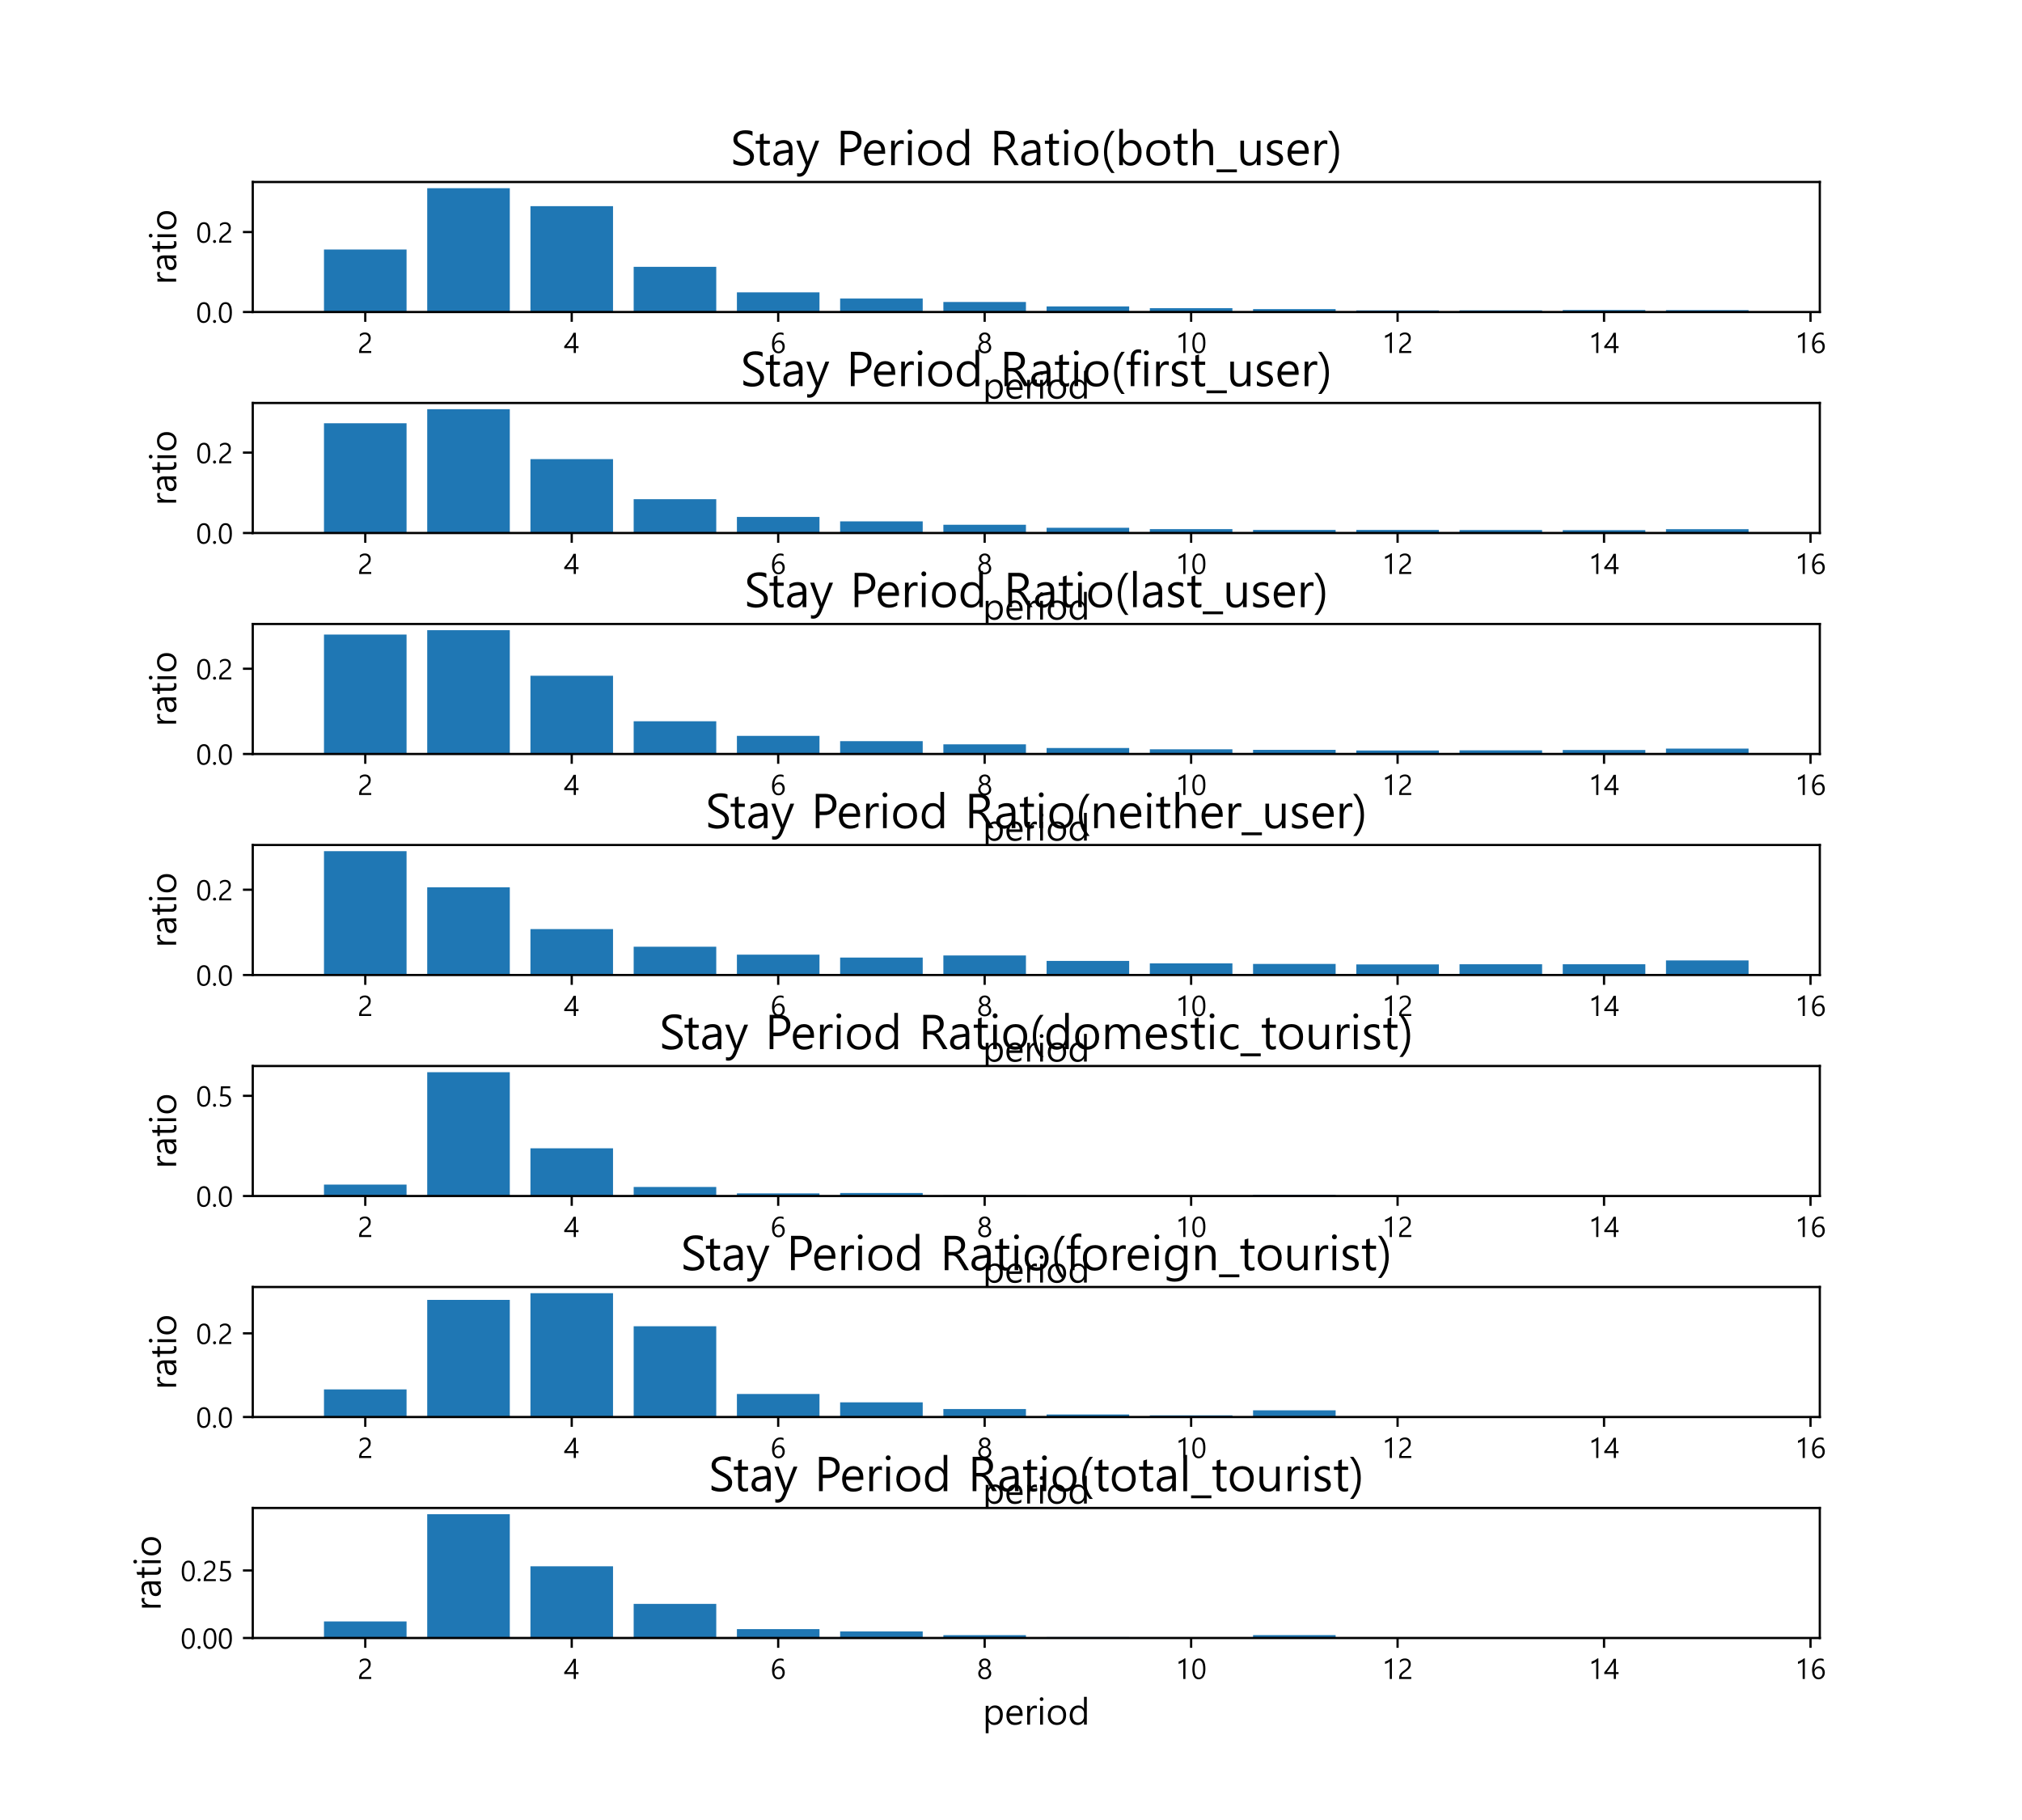 <?xml version="1.0" encoding="utf-8" standalone="no"?>
<!DOCTYPE svg PUBLIC "-//W3C//DTD SVG 1.1//EN"
  "http://www.w3.org/Graphics/SVG/1.1/DTD/svg11.dtd">
<!-- Created with matplotlib (https://matplotlib.org/) -->
<svg height="648pt" version="1.1" viewBox="0 0 720 648" width="720pt" xmlns="http://www.w3.org/2000/svg" xmlns:xlink="http://www.w3.org/1999/xlink">
 <defs>
  <style type="text/css">
*{stroke-linecap:butt;stroke-linejoin:round;}
  </style>
 </defs>
 <g id="figure_1">
  <g id="patch_1">
   <path d="M 0 648 
L 720 648 
L 720 0 
L 0 0 
z
" style="fill:#ffffff;"/>
  </g>
  <g id="axes_1">
   <g id="patch_2">
    <path d="M 90 111.086 
L 648 111.086 
L 648 64.8 
L 90 64.8 
z
" style="fill:#ffffff;"/>
   </g>
   <g id="patch_3">
    <path clip-path="url(#pfcbb7ff348)" d="M 115.364 111.086 
L 144.771 111.086 
L 144.771 88.83 
L 115.364 88.83 
z
" style="fill:#1f77b4;"/>
   </g>
   <g id="patch_4">
    <path clip-path="url(#pfcbb7ff348)" d="M 152.123 111.086 
L 181.53 111.086 
L 181.53 67.004 
L 152.123 67.004 
z
" style="fill:#1f77b4;"/>
   </g>
   <g id="patch_5">
    <path clip-path="url(#pfcbb7ff348)" d="M 188.881 111.086 
L 218.289 111.086 
L 218.289 73.408 
L 188.881 73.408 
z
" style="fill:#1f77b4;"/>
   </g>
   <g id="patch_6">
    <path clip-path="url(#pfcbb7ff348)" d="M 225.64 111.086 
L 255.047 111.086 
L 255.047 95.005 
L 225.64 95.005 
z
" style="fill:#1f77b4;"/>
   </g>
   <g id="patch_7">
    <path clip-path="url(#pfcbb7ff348)" d="M 262.399 111.086 
L 291.806 111.086 
L 291.806 104.076 
L 262.399 104.076 
z
" style="fill:#1f77b4;"/>
   </g>
   <g id="patch_8">
    <path clip-path="url(#pfcbb7ff348)" d="M 299.158 111.086 
L 328.565 111.086 
L 328.565 106.296 
L 299.158 106.296 
z
" style="fill:#1f77b4;"/>
   </g>
   <g id="patch_9">
    <path clip-path="url(#pfcbb7ff348)" d="M 335.917 111.086 
L 365.324 111.086 
L 365.324 107.526 
L 335.917 107.526 
z
" style="fill:#1f77b4;"/>
   </g>
   <g id="patch_10">
    <path clip-path="url(#pfcbb7ff348)" d="M 372.676 111.086 
L 402.083 111.086 
L 402.083 109.099 
L 372.676 109.099 
z
" style="fill:#1f77b4;"/>
   </g>
   <g id="patch_11">
    <path clip-path="url(#pfcbb7ff348)" d="M 409.435 111.086 
L 438.842 111.086 
L 438.842 109.727 
L 409.435 109.727 
z
" style="fill:#1f77b4;"/>
   </g>
   <g id="patch_12">
    <path clip-path="url(#pfcbb7ff348)" d="M 446.194 111.086 
L 475.601 111.086 
L 475.601 110.047 
L 446.194 110.047 
z
" style="fill:#1f77b4;"/>
   </g>
   <g id="patch_13">
    <path clip-path="url(#pfcbb7ff348)" d="M 482.953 111.086 
L 512.36 111.086 
L 512.36 110.518 
L 482.953 110.518 
z
" style="fill:#1f77b4;"/>
   </g>
   <g id="patch_14">
    <path clip-path="url(#pfcbb7ff348)" d="M 519.711 111.086 
L 549.119 111.086 
L 549.119 110.503 
L 519.711 110.503 
z
" style="fill:#1f77b4;"/>
   </g>
   <g id="patch_15">
    <path clip-path="url(#pfcbb7ff348)" d="M 556.47 111.086 
L 585.877 111.086 
L 585.877 110.375 
L 556.47 110.375 
z
" style="fill:#1f77b4;"/>
   </g>
   <g id="patch_16">
    <path clip-path="url(#pfcbb7ff348)" d="M 593.229 111.086 
L 622.636 111.086 
L 622.636 110.42 
L 593.229 110.42 
z
" style="fill:#1f77b4;"/>
   </g>
   <g id="matplotlib.axis_1">
    <g id="xtick_1">
     <g id="line2d_1">
      <defs>
       <path d="M 0 0 
L 0 3.5 
" id="mcea189a665" style="stroke:#000000;stroke-width:0.8;"/>
      </defs>
      <g>
       <use style="stroke:#000000;stroke-width:0.8;" x="130.067" xlink:href="#mcea189a665" y="111.086"/>
      </g>
     </g>
     <g id="text_1">
      <!-- 2 -->
      <defs>
       <path d="M 39.359 52.688 
Q 39.359 59.125 35.547 62.781 
Q 31.734 66.453 25.438 66.453 
Q 20.953 66.453 16.453 64.125 
Q 11.969 61.812 8.344 57.766 
L 8.344 66.156 
Q 15.328 73.047 26.422 73.047 
Q 35.641 73.047 41.281 67.719 
Q 46.922 62.406 46.922 53.375 
Q 46.922 45.609 43.312 39.766 
Q 39.703 33.938 31 27.734 
Q 22.797 21.969 19.594 18.984 
Q 16.406 16.016 15.109 13.344 
Q 13.812 10.688 13.812 7.031 
L 48.688 7.031 
L 48.688 0 
L 5.562 0 
L 5.562 3.516 
Q 5.562 9.422 7.203 13.594 
Q 8.844 17.781 12.672 21.75 
Q 16.5 25.734 24.953 31.594 
Q 32.672 36.922 36.016 41.719 
Q 39.359 46.531 39.359 52.688 
z
" id="MalgunGothic-50"/>
      </defs>
      <g transform="translate(127.313 125.678)scale(0.1 -0.1)">
       <use xlink:href="#MalgunGothic-50"/>
      </g>
     </g>
    </g>
    <g id="xtick_2">
     <g id="line2d_2">
      <g>
       <use style="stroke:#000000;stroke-width:0.8;" x="203.585" xlink:href="#mcea189a665" y="111.086"/>
      </g>
     </g>
     <g id="text_2">
      <!-- 4 -->
      <defs>
       <path d="M 42.234 71.875 
L 42.234 24.422 
L 51.703 24.422 
L 51.703 17.391 
L 42.234 17.391 
L 42.234 0 
L 34.578 0 
L 34.578 17.391 
L 0.781 17.391 
L 0.781 23.969 
Q 11.375 35.891 20.234 48.578 
Q 29.109 61.281 33.938 71.875 
z
M 9.766 24.422 
L 34.578 24.422 
L 34.578 59.859 
Q 25.203 43.562 14.984 30.953 
z
" id="MalgunGothic-52"/>
      </defs>
      <g transform="translate(200.831 125.678)scale(0.1 -0.1)">
       <use xlink:href="#MalgunGothic-52"/>
      </g>
     </g>
    </g>
    <g id="xtick_3">
     <g id="line2d_3">
      <g>
       <use style="stroke:#000000;stroke-width:0.8;" x="277.103" xlink:href="#mcea189a665" y="111.086"/>
      </g>
     </g>
     <g id="text_3">
      <!-- 6 -->
      <defs>
       <path d="M 46.578 63.578 
Q 40.922 66.406 34.812 66.406 
Q 24.859 66.406 19.188 57.641 
Q 13.531 48.875 13.578 34.578 
L 13.812 34.578 
Q 18.797 44.875 30.281 44.875 
Q 39.797 44.875 45.359 38.719 
Q 50.922 32.562 50.922 22.656 
Q 50.922 12.453 44.641 5.609 
Q 38.375 -1.219 28.516 -1.219 
Q 17.438 -1.219 11.5 7.469 
Q 5.562 16.156 5.562 31.547 
Q 5.562 49.703 13.234 61.375 
Q 20.906 73.047 34.719 73.047 
Q 42.188 73.047 46.578 71 
z
M 14.156 23.531 
Q 14.156 15.969 18.203 10.672 
Q 22.266 5.375 28.812 5.375 
Q 35.109 5.375 39.031 10.078 
Q 42.969 14.797 42.969 21.688 
Q 42.969 29.5 39.203 33.859 
Q 35.453 38.234 28.719 38.234 
Q 22.562 38.234 18.359 33.953 
Q 14.156 29.688 14.156 23.531 
z
" id="MalgunGothic-54"/>
      </defs>
      <g transform="translate(274.349 125.678)scale(0.1 -0.1)">
       <use xlink:href="#MalgunGothic-54"/>
      </g>
     </g>
    </g>
    <g id="xtick_4">
     <g id="line2d_4">
      <g>
       <use style="stroke:#000000;stroke-width:0.8;" x="350.621" xlink:href="#mcea189a665" y="111.086"/>
      </g>
     </g>
     <g id="text_4">
      <!-- 8 -->
      <defs>
       <path d="M 4.734 20.016 
Q 4.734 26.078 8.422 31.422 
Q 12.109 36.766 18.016 38.969 
Q 13.375 41.359 10.547 45.547 
Q 7.719 49.75 7.719 54.688 
Q 7.719 59.812 10.297 64.031 
Q 12.891 68.266 17.531 70.656 
Q 22.172 73.047 27.781 73.047 
Q 36.469 73.047 42.188 67.844 
Q 47.906 62.641 47.906 54.688 
Q 47.906 49.703 45.016 45.531 
Q 42.141 41.359 37.703 38.969 
Q 43.562 36.719 47.219 31.391 
Q 50.875 26.078 50.875 20.016 
Q 50.875 10.5 44.422 4.641 
Q 37.984 -1.219 27.781 -1.219 
Q 17.672 -1.219 11.203 4.703 
Q 4.734 10.641 4.734 20.016 
z
M 12.641 20.75 
Q 12.641 13.719 16.891 9.547 
Q 21.141 5.375 27.828 5.375 
Q 34.469 5.375 38.781 9.672 
Q 43.109 13.969 43.109 20.75 
Q 43.109 27.047 38.781 31.422 
Q 34.469 35.797 27.828 35.797 
Q 21.438 35.797 17.031 31.562 
Q 12.641 27.344 12.641 20.75 
z
M 15.672 54.047 
Q 15.672 48.828 19.281 45.312 
Q 22.906 41.797 27.828 41.797 
Q 32.766 41.797 36.406 45.312 
Q 40.047 48.828 40.047 54.047 
Q 40.047 59.422 36.578 62.906 
Q 33.109 66.406 27.828 66.406 
Q 22.656 66.406 19.156 62.953 
Q 15.672 59.516 15.672 54.047 
z
" id="MalgunGothic-56"/>
      </defs>
      <g transform="translate(347.867 125.678)scale(0.1 -0.1)">
       <use xlink:href="#MalgunGothic-56"/>
      </g>
     </g>
    </g>
    <g id="xtick_5">
     <g id="line2d_5">
      <g>
       <use style="stroke:#000000;stroke-width:0.8;" x="424.138" xlink:href="#mcea189a665" y="111.086"/>
      </g>
     </g>
     <g id="text_5">
      <!-- 10 -->
      <defs>
       <path d="M 34.859 0 
L 27.094 0 
L 27.094 62.062 
Q 24.859 59.812 19.781 57.203 
Q 14.703 54.594 10.5 53.562 
L 10.5 61.859 
Q 15.875 63.375 22.016 66.797 
Q 28.172 70.219 31.734 73.438 
L 34.859 73.438 
z
" id="MalgunGothic-49"/>
       <path d="M 4.344 34.469 
Q 4.344 53.516 10.547 63.281 
Q 16.75 73.047 28.422 73.047 
Q 50.828 73.047 50.828 36.234 
Q 50.828 18.062 44.594 8.422 
Q 38.375 -1.219 26.812 -1.219 
Q 15.875 -1.219 10.109 8.125 
Q 4.344 17.484 4.344 34.469 
z
M 12.25 34.859 
Q 12.25 5.375 27.641 5.375 
Q 42.922 5.375 42.922 35.297 
Q 42.922 66.406 28.031 66.406 
Q 12.25 66.406 12.25 34.859 
z
" id="MalgunGothic-48"/>
      </defs>
      <g transform="translate(418.631 125.678)scale(0.1 -0.1)">
       <use xlink:href="#MalgunGothic-49"/>
       <use x="55.078" xlink:href="#MalgunGothic-48"/>
      </g>
     </g>
    </g>
    <g id="xtick_6">
     <g id="line2d_6">
      <g>
       <use style="stroke:#000000;stroke-width:0.8;" x="497.656" xlink:href="#mcea189a665" y="111.086"/>
      </g>
     </g>
     <g id="text_6">
      <!-- 12 -->
      <g transform="translate(492.148 125.678)scale(0.1 -0.1)">
       <use xlink:href="#MalgunGothic-49"/>
       <use x="55.078" xlink:href="#MalgunGothic-50"/>
      </g>
     </g>
    </g>
    <g id="xtick_7">
     <g id="line2d_7">
      <g>
       <use style="stroke:#000000;stroke-width:0.8;" x="571.174" xlink:href="#mcea189a665" y="111.086"/>
      </g>
     </g>
     <g id="text_7">
      <!-- 14 -->
      <g transform="translate(565.666 125.678)scale(0.1 -0.1)">
       <use xlink:href="#MalgunGothic-49"/>
       <use x="55.078" xlink:href="#MalgunGothic-52"/>
      </g>
     </g>
    </g>
    <g id="xtick_8">
     <g id="line2d_8">
      <g>
       <use style="stroke:#000000;stroke-width:0.8;" x="644.692" xlink:href="#mcea189a665" y="111.086"/>
      </g>
     </g>
     <g id="text_8">
      <!-- 16 -->
      <g transform="translate(639.184 125.678)scale(0.1 -0.1)">
       <use xlink:href="#MalgunGothic-49"/>
       <use x="55.078" xlink:href="#MalgunGothic-54"/>
      </g>
     </g>
    </g>
    <g id="text_9">
     <!-- period -->
     <defs>
      <path d="M 16.156 7.516 
L 16.156 -23.641 
L 8.406 -23.641 
L 8.406 51.312 
L 16.156 51.312 
L 16.156 42.234 
L 16.359 42.234 
Q 22.469 52.484 34.125 52.484 
Q 43.891 52.484 49.547 45.625 
Q 55.219 38.766 55.219 27.156 
Q 55.219 14.156 48.844 6.469 
Q 42.484 -1.219 31.781 -1.219 
Q 21.781 -1.219 16.359 7.516 
z
M 16.156 20.797 
Q 16.156 14.406 20.422 9.891 
Q 24.703 5.375 31.109 5.375 
Q 38.672 5.375 42.984 11.188 
Q 47.312 17 47.312 27.391 
Q 47.312 35.938 43.234 40.938 
Q 39.156 45.953 32.375 45.953 
Q 25.297 45.953 20.719 40.922 
Q 16.156 35.891 16.156 28.219 
z
" id="MalgunGothic-112"/>
      <path d="M 49.312 23.734 
L 12.938 23.734 
Q 13.188 14.844 17.703 10.125 
Q 22.219 5.422 29.828 5.422 
Q 38.625 5.422 45.844 11.234 
L 45.844 3.812 
Q 38.969 -1.219 28.031 -1.219 
Q 17.188 -1.219 11.062 5.875 
Q 4.938 12.984 4.938 25.531 
Q 4.938 37.203 11.672 44.844 
Q 18.406 52.484 28.375 52.484 
Q 38.328 52.484 43.812 45.969 
Q 49.312 39.453 49.312 27.938 
z
M 41.312 30.562 
Q 41.312 37.75 37.859 41.797 
Q 34.422 45.844 28.266 45.844 
Q 22.469 45.844 18.266 41.672 
Q 14.062 37.5 13.031 30.562 
z
" id="MalgunGothic-101"/>
      <path d="M 34.766 43.359 
Q 32.562 45.016 28.562 45.016 
Q 23.297 45.016 19.719 39.891 
Q 16.156 34.766 16.156 26.266 
L 16.156 0 
L 8.406 0 
L 8.406 51.312 
L 16.156 51.312 
L 16.156 40.672 
L 16.359 40.672 
Q 18.109 46.094 21.703 49.141 
Q 25.297 52.203 29.734 52.203 
Q 32.953 52.203 34.766 51.516 
z
" id="MalgunGothic-114"/>
      <path d="M 7.375 69.781 
Q 7.375 71.969 8.828 73.453 
Q 10.297 74.953 12.406 74.953 
Q 14.594 74.953 16.078 73.438 
Q 17.578 71.922 17.578 69.781 
Q 17.578 67.578 16.078 66.109 
Q 14.594 64.656 12.406 64.656 
Q 10.297 64.656 8.828 66.094 
Q 7.375 67.531 7.375 69.781 
z
M 8.453 0 
L 8.453 51.312 
L 16.156 51.312 
L 16.156 0 
z
" id="MalgunGothic-105"/>
      <path d="M 4.938 25 
Q 4.938 37.797 11.891 45.141 
Q 18.844 52.484 30.906 52.484 
Q 42.141 52.484 48.609 45.422 
Q 55.078 38.375 55.078 25.781 
Q 55.078 13.578 48.094 6.172 
Q 41.109 -1.219 29.688 -1.219 
Q 18.5 -1.219 11.719 6 
Q 4.938 13.234 4.938 25 
z
M 12.797 25.344 
Q 12.797 16.266 17.547 10.812 
Q 22.312 5.375 30.219 5.375 
Q 38.422 5.375 42.797 10.625 
Q 47.172 15.875 47.172 25.531 
Q 47.172 35.25 42.766 40.594 
Q 38.375 45.953 30.219 45.953 
Q 22.266 45.953 17.531 40.422 
Q 12.797 34.906 12.797 25.344 
z
" id="MalgunGothic-111"/>
      <path d="M 51.766 0 
L 44.094 0 
L 44.094 8.844 
L 43.891 8.844 
Q 38.188 -1.219 26.172 -1.219 
Q 16.5 -1.219 10.719 5.688 
Q 4.938 12.594 4.938 24.469 
Q 4.938 37.109 11.375 44.797 
Q 17.828 52.484 28.375 52.484 
Q 38.969 52.484 43.891 44.094 
L 44.094 44.094 
L 44.094 75.922 
L 51.766 75.922 
z
M 44.094 30.906 
Q 44.094 37.156 39.844 41.547 
Q 35.594 45.953 29.25 45.953 
Q 21.625 45.953 17.203 40.266 
Q 12.797 34.578 12.797 24.859 
Q 12.797 16.016 16.969 10.688 
Q 21.141 5.375 28.328 5.375 
Q 35.156 5.375 39.625 10.406 
Q 44.094 15.438 44.094 23.094 
z
" id="MalgunGothic-100"/>
     </defs>
     <g transform="translate(349.912 141.912)scale(0.13 -0.13)">
      <use xlink:href="#MalgunGothic-112"/>
      <use x="60.059" xlink:href="#MalgunGothic-101"/>
      <use x="113.574" xlink:href="#MalgunGothic-114"/>
      <use x="148.926" xlink:href="#MalgunGothic-105"/>
      <use x="173.535" xlink:href="#MalgunGothic-111"/>
      <use x="233.447" xlink:href="#MalgunGothic-100"/>
     </g>
    </g>
   </g>
   <g id="matplotlib.axis_2">
    <g id="ytick_1">
     <g id="line2d_9">
      <defs>
       <path d="M 0 0 
L -3.5 0 
" id="mdd2ce46a6d" style="stroke:#000000;stroke-width:0.8;"/>
      </defs>
      <g>
       <use style="stroke:#000000;stroke-width:0.8;" x="90" xlink:href="#mdd2ce46a6d" y="111.086"/>
      </g>
     </g>
     <g id="text_10">
      <!-- 0.0 -->
      <defs>
       <path d="M 5.562 4.297 
Q 5.562 6.594 7.172 8.172 
Q 8.797 9.766 10.938 9.766 
Q 13.094 9.766 14.703 8.172 
Q 16.312 6.594 16.312 4.297 
Q 16.312 2.156 14.719 0.516 
Q 13.141 -1.125 10.938 -1.125 
Q 8.734 -1.125 7.141 0.453 
Q 5.562 2.047 5.562 4.297 
z
" id="MalgunGothic-46"/>
      </defs>
      <g transform="translate(69.797 114.882)scale(0.1 -0.1)">
       <use xlink:href="#MalgunGothic-48"/>
       <use x="55.078" xlink:href="#MalgunGothic-46"/>
       <use x="76.953" xlink:href="#MalgunGothic-48"/>
      </g>
     </g>
    </g>
    <g id="ytick_2">
     <g id="line2d_10">
      <g>
       <use style="stroke:#000000;stroke-width:0.8;" x="90" xlink:href="#mdd2ce46a6d" y="82.613"/>
      </g>
     </g>
     <g id="text_11">
      <!-- 0.2 -->
      <g transform="translate(69.797 86.409)scale(0.1 -0.1)">
       <use xlink:href="#MalgunGothic-48"/>
       <use x="55.078" xlink:href="#MalgunGothic-46"/>
       <use x="76.953" xlink:href="#MalgunGothic-50"/>
      </g>
     </g>
    </g>
    <g id="text_12">
     <!-- ratio -->
     <defs>
      <path d="M 9.625 47.656 
Q 17.141 52.484 26.906 52.484 
Q 44.781 52.484 44.781 33.547 
L 44.781 0 
L 37.016 0 
L 37.016 8.062 
L 36.719 8.062 
Q 31.391 -1.219 20.953 -1.219 
Q 13.422 -1.219 9 2.812 
Q 4.594 6.844 4.594 13.578 
Q 4.594 27.875 21.484 30.219 
L 36.969 32.469 
Q 36.969 45.844 26.312 45.844 
Q 16.938 45.844 9.625 39.453 
z
M 24.422 24.359 
Q 18.406 23.578 15.516 21.422 
Q 12.641 19.281 12.641 14.109 
Q 12.641 10.203 15.406 7.812 
Q 18.172 5.422 22.656 5.422 
Q 28.859 5.422 32.906 9.812 
Q 36.969 14.203 36.969 20.844 
L 36.969 26.031 
z
" id="MalgunGothic-97"/>
      <path d="M 31.734 0.484 
Q 28.812 -1.125 24.266 -1.125 
Q 11.031 -1.125 11.031 13.766 
L 11.031 44.625 
L 2.156 44.625 
L 2.156 51.312 
L 11.031 51.312 
L 11.031 63.922 
L 18.75 66.406 
L 18.75 51.312 
L 31.734 51.312 
L 31.734 44.625 
L 18.75 44.625 
L 18.75 15.188 
Q 18.75 9.766 20.547 7.609 
Q 22.359 5.469 26.422 5.469 
Q 29.5 5.469 31.734 7.172 
z
" id="MalgunGothic-116"/>
     </defs>
     <g transform="translate(62.724 101.355)rotate(-90)scale(0.13 -0.13)">
      <use xlink:href="#MalgunGothic-114"/>
      <use x="35.352" xlink:href="#MalgunGothic-97"/>
      <use x="87.354" xlink:href="#MalgunGothic-116"/>
      <use x="121.826" xlink:href="#MalgunGothic-105"/>
      <use x="146.436" xlink:href="#MalgunGothic-111"/>
     </g>
    </g>
   </g>
   <g id="patch_17">
    <path d="M 90 111.086 
L 90 64.8 
" style="fill:none;stroke:#000000;stroke-linecap:square;stroke-linejoin:miter;stroke-width:0.8;"/>
   </g>
   <g id="patch_18">
    <path d="M 648 111.086 
L 648 64.8 
" style="fill:none;stroke:#000000;stroke-linecap:square;stroke-linejoin:miter;stroke-width:0.8;"/>
   </g>
   <g id="patch_19">
    <path d="M 90 111.086 
L 648 111.086 
" style="fill:none;stroke:#000000;stroke-linecap:square;stroke-linejoin:miter;stroke-width:0.8;"/>
   </g>
   <g id="patch_20">
    <path d="M 90 64.8 
L 648 64.8 
" style="fill:none;stroke:#000000;stroke-linecap:square;stroke-linejoin:miter;stroke-width:0.8;"/>
   </g>
   <g id="text_13">
    <!-- Stay Period Ratio(both_user) -->
    <defs>
     <path d="M 6.156 12.453 
Q 9.469 9.578 15.062 7.812 
Q 20.656 6.062 25.391 6.062 
Q 41.062 6.062 41.062 17.438 
Q 41.062 20.703 39.422 23.188 
Q 37.797 25.688 35.156 27.438 
Q 32.516 29.203 24.172 33.5 
Q 14.109 38.672 10.172 43.031 
Q 6.25 47.406 6.25 54 
Q 6.25 62.797 13.406 67.922 
Q 20.562 73.047 31.062 73.047 
Q 41.703 73.047 46.297 70.516 
L 46.297 61.375 
Q 40.047 65.719 30.031 65.719 
Q 23.188 65.719 18.859 62.781 
Q 14.547 59.859 14.547 54.688 
Q 14.547 50 17.594 47.047 
Q 20.656 44.094 30.281 39.406 
Q 41.5 33.797 45.406 28.812 
Q 49.312 23.828 49.312 18.016 
Q 49.312 8.688 42.578 3.734 
Q 35.844 -1.219 23.922 -1.219 
Q 20.172 -1.219 14.484 -0.016 
Q 8.797 1.172 6.156 2.938 
z
" id="MalgunGothic-83"/>
     <path d="M 48.734 51.312 
L 24.953 -8.5 
Q 18.703 -24.172 7.516 -24.172 
Q 4.891 -24.172 2.438 -23.578 
L 2.438 -16.5 
Q 4.938 -17.328 7.172 -17.328 
Q 13.422 -17.328 16.547 -9.812 
L 20.75 0.094 
L 0.734 51.312 
L 9.328 51.312 
L 23.484 11.281 
Q 23.641 10.891 24.562 7.625 
L 24.812 7.625 
L 25.781 11.188 
L 40.672 51.312 
z
" id="MalgunGothic-121"/>
     <path id="MalgunGothic-32"/>
     <path d="M 17.391 27.297 
L 17.391 0 
L 9.516 0 
L 9.516 71.875 
L 28.906 71.875 
Q 40.234 71.875 46.547 66.25 
Q 52.875 60.641 52.875 50.484 
Q 52.875 39.984 45.453 33.438 
Q 38.031 26.906 27 27.297 
z
M 17.391 64.547 
L 17.391 34.672 
L 26.422 34.672 
Q 35.25 34.672 39.906 38.672 
Q 44.578 42.672 44.578 50.094 
Q 44.578 64.547 27.484 64.547 
z
" id="MalgunGothic-80"/>
     <path d="M 60.406 0 
L 50.922 0 
L 38.875 20.219 
Q 35.016 26.656 31.938 28.703 
Q 28.859 30.766 24.516 30.766 
L 17.391 30.766 
L 17.391 0 
L 9.516 0 
L 9.516 71.875 
L 30.672 71.875 
Q 40.578 71.875 46.406 66.75 
Q 52.25 61.625 52.25 52.734 
Q 52.25 37.844 36.328 33.406 
L 36.328 33.203 
Q 39.359 31.891 41.328 29.719 
Q 43.312 27.547 46.969 21.578 
z
M 17.391 64.5 
L 17.391 38.094 
L 29.156 38.094 
Q 35.797 38.094 39.875 41.969 
Q 43.953 45.844 43.953 52.094 
Q 43.953 57.953 40.156 61.219 
Q 36.375 64.5 29.25 64.5 
z
" id="MalgunGothic-82"/>
     <path d="M 22.469 -16.312 
Q 6.984 1.375 6.984 27.391 
Q 6.984 53.609 22.469 71.875 
L 29.5 71.875 
Q 13.719 52.688 13.719 27.484 
Q 13.719 2.391 29.391 -16.312 
z
" id="MalgunGothic-40"/>
     <path d="M 16.156 7.516 
L 16.156 0 
L 8.406 0 
L 8.406 75.922 
L 16.156 75.922 
L 16.156 42.234 
L 16.359 42.234 
Q 22.469 52.484 34.125 52.484 
Q 43.953 52.484 49.578 45.578 
Q 55.219 38.672 55.219 27.156 
Q 55.219 14.156 48.844 6.469 
Q 42.484 -1.219 31.781 -1.219 
Q 21.625 -1.219 16.359 7.516 
z
M 16.156 20.844 
Q 16.156 14.406 20.422 9.891 
Q 24.703 5.375 31.109 5.375 
Q 38.672 5.375 42.984 11.188 
Q 47.312 17 47.312 27.391 
Q 47.312 35.984 43.234 40.969 
Q 39.156 45.953 32.375 45.953 
Q 25.25 45.953 20.703 40.875 
Q 16.156 35.797 16.156 28.172 
z
" id="MalgunGothic-98"/>
     <path d="M 50.594 0 
L 42.875 0 
L 42.875 29.594 
Q 42.875 45.953 30.672 45.953 
Q 24.562 45.953 20.359 41.203 
Q 16.156 36.469 16.156 29.047 
L 16.156 0 
L 8.406 0 
L 8.406 75.922 
L 16.156 75.922 
L 16.156 42.719 
L 16.359 42.719 
Q 22.266 52.484 33.25 52.484 
Q 50.594 52.484 50.594 31.594 
z
" id="MalgunGothic-104"/>
     <path d="M 42.578 -14.891 
L 0 -14.891 
L 0 -8.891 
L 42.578 -8.891 
z
" id="MalgunGothic-95"/>
     <path d="M 49.469 0 
L 41.703 0 
L 41.703 8.109 
L 41.5 8.109 
Q 36.422 -1.219 25.688 -1.219 
Q 7.328 -1.219 7.328 20.656 
L 7.328 51.312 
L 14.984 51.312 
L 14.984 21.922 
Q 14.984 5.375 27.594 5.375 
Q 33.734 5.375 37.719 9.938 
Q 41.703 14.5 41.703 21.781 
L 41.703 51.312 
L 49.469 51.312 
z
" id="MalgunGothic-117"/>
     <path d="M 5.172 10.453 
Q 11.922 5.469 19.969 5.469 
Q 30.906 5.469 30.906 12.844 
Q 30.906 16.016 28.516 18.094 
Q 26.125 20.172 19.094 22.797 
Q 10.984 26.031 8.125 29.344 
Q 5.281 32.672 5.281 37.75 
Q 5.281 44.281 10.938 48.375 
Q 16.609 52.484 24.75 52.484 
Q 31.297 52.484 36.578 50.203 
L 36.578 42.141 
Q 30.859 45.844 23.531 45.844 
Q 18.75 45.844 16.016 43.719 
Q 13.281 41.609 13.281 38.422 
Q 13.281 35.016 15.297 33.203 
Q 17.328 31.391 24.125 28.719 
Q 33.297 25.141 36.078 21.719 
Q 38.875 18.312 38.875 13.578 
Q 38.875 6.734 33.234 2.75 
Q 27.594 -1.219 18.797 -1.219 
Q 10.844 -1.219 5.172 1.906 
z
" id="MalgunGothic-115"/>
     <path d="M 1.266 -16.312 
Q 16.891 2.344 16.891 27.484 
Q 16.891 52.781 1.125 71.875 
L 8.203 71.875 
Q 23.781 53.609 23.781 27.391 
Q 23.781 1.375 8.203 -16.312 
z
" id="MalgunGothic-41"/>
    </defs>
    <g transform="translate(260.09 58.8)scale(0.17 -0.17)">
     <use xlink:href="#MalgunGothic-83"/>
     <use x="50.797" xlink:href="#MalgunGothic-116"/>
     <use x="85.27" xlink:href="#MalgunGothic-97"/>
     <use x="137.271" xlink:href="#MalgunGothic-121"/>
     <use x="186.539" xlink:href="#MalgunGothic-32"/>
     <use x="221.695" xlink:href="#MalgunGothic-80"/>
     <use x="274.775" xlink:href="#MalgunGothic-101"/>
     <use x="328.291" xlink:href="#MalgunGothic-114"/>
     <use x="363.643" xlink:href="#MalgunGothic-105"/>
     <use x="388.252" xlink:href="#MalgunGothic-111"/>
     <use x="448.164" xlink:href="#MalgunGothic-100"/>
     <use x="508.369" xlink:href="#MalgunGothic-32"/>
     <use x="543.525" xlink:href="#MalgunGothic-82"/>
     <use x="604.512" xlink:href="#MalgunGothic-97"/>
     <use x="656.514" xlink:href="#MalgunGothic-116"/>
     <use x="690.986" xlink:href="#MalgunGothic-105"/>
     <use x="715.596" xlink:href="#MalgunGothic-111"/>
     <use x="775.508" xlink:href="#MalgunGothic-40"/>
     <use x="805.977" xlink:href="#MalgunGothic-98"/>
     <use x="866.035" xlink:href="#MalgunGothic-111"/>
     <use x="925.947" xlink:href="#MalgunGothic-116"/>
     <use x="960.42" xlink:href="#MalgunGothic-104"/>
     <use x="1018.281" xlink:href="#MalgunGothic-95"/>
     <use x="1060.859" xlink:href="#MalgunGothic-117"/>
     <use x="1118.672" xlink:href="#MalgunGothic-115"/>
     <use x="1161.982" xlink:href="#MalgunGothic-101"/>
     <use x="1215.498" xlink:href="#MalgunGothic-114"/>
     <use x="1250.85" xlink:href="#MalgunGothic-41"/>
    </g>
   </g>
  </g>
  <g id="axes_2">
   <g id="patch_21">
    <path d="M 90 189.771 
L 648 189.771 
L 648 143.486 
L 90 143.486 
z
" style="fill:#ffffff;"/>
   </g>
   <g id="patch_22">
    <path clip-path="url(#p60a23963dc)" d="M 115.364 189.771 
L 144.771 189.771 
L 144.771 150.702 
L 115.364 150.702 
z
" style="fill:#1f77b4;"/>
   </g>
   <g id="patch_23">
    <path clip-path="url(#p60a23963dc)" d="M 152.123 189.771 
L 181.53 189.771 
L 181.53 145.69 
L 152.123 145.69 
z
" style="fill:#1f77b4;"/>
   </g>
   <g id="patch_24">
    <path clip-path="url(#p60a23963dc)" d="M 188.881 189.771 
L 218.289 189.771 
L 218.289 163.466 
L 188.881 163.466 
z
" style="fill:#1f77b4;"/>
   </g>
   <g id="patch_25">
    <path clip-path="url(#p60a23963dc)" d="M 225.64 189.771 
L 255.047 189.771 
L 255.047 177.742 
L 225.64 177.742 
z
" style="fill:#1f77b4;"/>
   </g>
   <g id="patch_26">
    <path clip-path="url(#p60a23963dc)" d="M 262.399 189.771 
L 291.806 189.771 
L 291.806 184.057 
L 262.399 184.057 
z
" style="fill:#1f77b4;"/>
   </g>
   <g id="patch_27">
    <path clip-path="url(#p60a23963dc)" d="M 299.158 189.771 
L 328.565 189.771 
L 328.565 185.63 
L 299.158 185.63 
z
" style="fill:#1f77b4;"/>
   </g>
   <g id="patch_28">
    <path clip-path="url(#p60a23963dc)" d="M 335.917 189.771 
L 365.324 189.771 
L 365.324 186.827 
L 335.917 186.827 
z
" style="fill:#1f77b4;"/>
   </g>
   <g id="patch_29">
    <path clip-path="url(#p60a23963dc)" d="M 372.676 189.771 
L 402.083 189.771 
L 402.083 187.911 
L 372.676 187.911 
z
" style="fill:#1f77b4;"/>
   </g>
   <g id="patch_30">
    <path clip-path="url(#p60a23963dc)" d="M 409.435 189.771 
L 438.842 189.771 
L 438.842 188.388 
L 409.435 188.388 
z
" style="fill:#1f77b4;"/>
   </g>
   <g id="patch_31">
    <path clip-path="url(#p60a23963dc)" d="M 446.194 189.771 
L 475.601 189.771 
L 475.601 188.687 
L 446.194 188.687 
z
" style="fill:#1f77b4;"/>
   </g>
   <g id="patch_32">
    <path clip-path="url(#p60a23963dc)" d="M 482.953 189.771 
L 512.36 189.771 
L 512.36 188.673 
L 482.953 188.673 
z
" style="fill:#1f77b4;"/>
   </g>
   <g id="patch_33">
    <path clip-path="url(#p60a23963dc)" d="M 519.711 189.771 
L 549.119 189.771 
L 549.119 188.713 
L 519.711 188.713 
z
" style="fill:#1f77b4;"/>
   </g>
   <g id="patch_34">
    <path clip-path="url(#p60a23963dc)" d="M 556.47 189.771 
L 585.877 189.771 
L 585.877 188.756 
L 556.47 188.756 
z
" style="fill:#1f77b4;"/>
   </g>
   <g id="patch_35">
    <path clip-path="url(#p60a23963dc)" d="M 593.229 189.771 
L 622.636 189.771 
L 622.636 188.403 
L 593.229 188.403 
z
" style="fill:#1f77b4;"/>
   </g>
   <g id="matplotlib.axis_3">
    <g id="xtick_9">
     <g id="line2d_11">
      <g>
       <use style="stroke:#000000;stroke-width:0.8;" x="130.067" xlink:href="#mcea189a665" y="189.771"/>
      </g>
     </g>
     <g id="text_14">
      <!-- 2 -->
      <g transform="translate(127.313 204.364)scale(0.1 -0.1)">
       <use xlink:href="#MalgunGothic-50"/>
      </g>
     </g>
    </g>
    <g id="xtick_10">
     <g id="line2d_12">
      <g>
       <use style="stroke:#000000;stroke-width:0.8;" x="203.585" xlink:href="#mcea189a665" y="189.771"/>
      </g>
     </g>
     <g id="text_15">
      <!-- 4 -->
      <g transform="translate(200.831 204.364)scale(0.1 -0.1)">
       <use xlink:href="#MalgunGothic-52"/>
      </g>
     </g>
    </g>
    <g id="xtick_11">
     <g id="line2d_13">
      <g>
       <use style="stroke:#000000;stroke-width:0.8;" x="277.103" xlink:href="#mcea189a665" y="189.771"/>
      </g>
     </g>
     <g id="text_16">
      <!-- 6 -->
      <g transform="translate(274.349 204.364)scale(0.1 -0.1)">
       <use xlink:href="#MalgunGothic-54"/>
      </g>
     </g>
    </g>
    <g id="xtick_12">
     <g id="line2d_14">
      <g>
       <use style="stroke:#000000;stroke-width:0.8;" x="350.621" xlink:href="#mcea189a665" y="189.771"/>
      </g>
     </g>
     <g id="text_17">
      <!-- 8 -->
      <g transform="translate(347.867 204.364)scale(0.1 -0.1)">
       <use xlink:href="#MalgunGothic-56"/>
      </g>
     </g>
    </g>
    <g id="xtick_13">
     <g id="line2d_15">
      <g>
       <use style="stroke:#000000;stroke-width:0.8;" x="424.138" xlink:href="#mcea189a665" y="189.771"/>
      </g>
     </g>
     <g id="text_18">
      <!-- 10 -->
      <g transform="translate(418.631 204.364)scale(0.1 -0.1)">
       <use xlink:href="#MalgunGothic-49"/>
       <use x="55.078" xlink:href="#MalgunGothic-48"/>
      </g>
     </g>
    </g>
    <g id="xtick_14">
     <g id="line2d_16">
      <g>
       <use style="stroke:#000000;stroke-width:0.8;" x="497.656" xlink:href="#mcea189a665" y="189.771"/>
      </g>
     </g>
     <g id="text_19">
      <!-- 12 -->
      <g transform="translate(492.148 204.364)scale(0.1 -0.1)">
       <use xlink:href="#MalgunGothic-49"/>
       <use x="55.078" xlink:href="#MalgunGothic-50"/>
      </g>
     </g>
    </g>
    <g id="xtick_15">
     <g id="line2d_17">
      <g>
       <use style="stroke:#000000;stroke-width:0.8;" x="571.174" xlink:href="#mcea189a665" y="189.771"/>
      </g>
     </g>
     <g id="text_20">
      <!-- 14 -->
      <g transform="translate(565.666 204.364)scale(0.1 -0.1)">
       <use xlink:href="#MalgunGothic-49"/>
       <use x="55.078" xlink:href="#MalgunGothic-52"/>
      </g>
     </g>
    </g>
    <g id="xtick_16">
     <g id="line2d_18">
      <g>
       <use style="stroke:#000000;stroke-width:0.8;" x="644.692" xlink:href="#mcea189a665" y="189.771"/>
      </g>
     </g>
     <g id="text_21">
      <!-- 16 -->
      <g transform="translate(639.184 204.364)scale(0.1 -0.1)">
       <use xlink:href="#MalgunGothic-49"/>
       <use x="55.078" xlink:href="#MalgunGothic-54"/>
      </g>
     </g>
    </g>
    <g id="text_22">
     <!-- period -->
     <g transform="translate(349.912 220.598)scale(0.13 -0.13)">
      <use xlink:href="#MalgunGothic-112"/>
      <use x="60.059" xlink:href="#MalgunGothic-101"/>
      <use x="113.574" xlink:href="#MalgunGothic-114"/>
      <use x="148.926" xlink:href="#MalgunGothic-105"/>
      <use x="173.535" xlink:href="#MalgunGothic-111"/>
      <use x="233.447" xlink:href="#MalgunGothic-100"/>
     </g>
    </g>
   </g>
   <g id="matplotlib.axis_4">
    <g id="ytick_3">
     <g id="line2d_19">
      <g>
       <use style="stroke:#000000;stroke-width:0.8;" x="90" xlink:href="#mdd2ce46a6d" y="189.771"/>
      </g>
     </g>
     <g id="text_23">
      <!-- 0.0 -->
      <g transform="translate(69.797 193.568)scale(0.1 -0.1)">
       <use xlink:href="#MalgunGothic-48"/>
       <use x="55.078" xlink:href="#MalgunGothic-46"/>
       <use x="76.953" xlink:href="#MalgunGothic-48"/>
      </g>
     </g>
    </g>
    <g id="ytick_4">
     <g id="line2d_20">
      <g>
       <use style="stroke:#000000;stroke-width:0.8;" x="90" xlink:href="#mdd2ce46a6d" y="161.14"/>
      </g>
     </g>
     <g id="text_24">
      <!-- 0.2 -->
      <g transform="translate(69.797 164.936)scale(0.1 -0.1)">
       <use xlink:href="#MalgunGothic-48"/>
       <use x="55.078" xlink:href="#MalgunGothic-46"/>
       <use x="76.953" xlink:href="#MalgunGothic-50"/>
      </g>
     </g>
    </g>
    <g id="text_25">
     <!-- ratio -->
     <g transform="translate(62.724 180.041)rotate(-90)scale(0.13 -0.13)">
      <use xlink:href="#MalgunGothic-114"/>
      <use x="35.352" xlink:href="#MalgunGothic-97"/>
      <use x="87.354" xlink:href="#MalgunGothic-116"/>
      <use x="121.826" xlink:href="#MalgunGothic-105"/>
      <use x="146.436" xlink:href="#MalgunGothic-111"/>
     </g>
    </g>
   </g>
   <g id="patch_36">
    <path d="M 90 189.771 
L 90 143.486 
" style="fill:none;stroke:#000000;stroke-linecap:square;stroke-linejoin:miter;stroke-width:0.8;"/>
   </g>
   <g id="patch_37">
    <path d="M 648 189.771 
L 648 143.486 
" style="fill:none;stroke:#000000;stroke-linecap:square;stroke-linejoin:miter;stroke-width:0.8;"/>
   </g>
   <g id="patch_38">
    <path d="M 90 189.771 
L 648 189.771 
" style="fill:none;stroke:#000000;stroke-linecap:square;stroke-linejoin:miter;stroke-width:0.8;"/>
   </g>
   <g id="patch_39">
    <path d="M 90 143.486 
L 648 143.486 
" style="fill:none;stroke:#000000;stroke-linecap:square;stroke-linejoin:miter;stroke-width:0.8;"/>
   </g>
   <g id="text_26">
    <!-- Stay Period Ratio(first_user) -->
    <defs>
     <path d="M 33.25 69.094 
Q 30.859 70.406 27.781 70.406 
Q 19.094 70.406 19.094 59.375 
L 19.094 51.312 
L 31.109 51.312 
L 31.109 44.625 
L 19.094 44.625 
L 19.094 0 
L 11.469 0 
L 11.469 44.625 
L 2.688 44.625 
L 2.688 51.312 
L 11.469 51.312 
L 11.469 59.766 
Q 11.469 67.828 16.031 72.438 
Q 20.609 77.047 27.391 77.047 
Q 31.156 77.047 33.25 76.172 
z
" id="MalgunGothic-102"/>
    </defs>
    <g transform="translate(263.673 137.486)scale(0.17 -0.17)">
     <use xlink:href="#MalgunGothic-83"/>
     <use x="50.797" xlink:href="#MalgunGothic-116"/>
     <use x="85.27" xlink:href="#MalgunGothic-97"/>
     <use x="137.271" xlink:href="#MalgunGothic-121"/>
     <use x="186.539" xlink:href="#MalgunGothic-32"/>
     <use x="221.695" xlink:href="#MalgunGothic-80"/>
     <use x="274.775" xlink:href="#MalgunGothic-101"/>
     <use x="328.291" xlink:href="#MalgunGothic-114"/>
     <use x="363.643" xlink:href="#MalgunGothic-105"/>
     <use x="388.252" xlink:href="#MalgunGothic-111"/>
     <use x="448.164" xlink:href="#MalgunGothic-100"/>
     <use x="508.369" xlink:href="#MalgunGothic-32"/>
     <use x="543.525" xlink:href="#MalgunGothic-82"/>
     <use x="604.512" xlink:href="#MalgunGothic-97"/>
     <use x="656.514" xlink:href="#MalgunGothic-116"/>
     <use x="690.986" xlink:href="#MalgunGothic-105"/>
     <use x="715.596" xlink:href="#MalgunGothic-111"/>
     <use x="775.508" xlink:href="#MalgunGothic-40"/>
     <use x="805.977" xlink:href="#MalgunGothic-102"/>
     <use x="837.617" xlink:href="#MalgunGothic-105"/>
     <use x="862.227" xlink:href="#MalgunGothic-114"/>
     <use x="898.328" xlink:href="#MalgunGothic-115"/>
     <use x="941.639" xlink:href="#MalgunGothic-116"/>
     <use x="976.111" xlink:href="#MalgunGothic-95"/>
     <use x="1018.689" xlink:href="#MalgunGothic-117"/>
     <use x="1076.502" xlink:href="#MalgunGothic-115"/>
     <use x="1119.812" xlink:href="#MalgunGothic-101"/>
     <use x="1173.328" xlink:href="#MalgunGothic-114"/>
     <use x="1208.68" xlink:href="#MalgunGothic-41"/>
    </g>
   </g>
  </g>
  <g id="axes_3">
   <g id="patch_40">
    <path d="M 90 268.457 
L 648 268.457 
L 648 222.171 
L 90 222.171 
z
" style="fill:#ffffff;"/>
   </g>
   <g id="patch_41">
    <path clip-path="url(#pa7aa781f3c)" d="M 115.364 268.457 
L 144.771 268.457 
L 144.771 225.926 
L 115.364 225.926 
z
" style="fill:#1f77b4;"/>
   </g>
   <g id="patch_42">
    <path clip-path="url(#pa7aa781f3c)" d="M 152.123 268.457 
L 181.53 268.457 
L 181.53 224.376 
L 152.123 224.376 
z
" style="fill:#1f77b4;"/>
   </g>
   <g id="patch_43">
    <path clip-path="url(#pa7aa781f3c)" d="M 188.881 268.457 
L 218.289 268.457 
L 218.289 240.587 
L 188.881 240.587 
z
" style="fill:#1f77b4;"/>
   </g>
   <g id="patch_44">
    <path clip-path="url(#pa7aa781f3c)" d="M 225.64 268.457 
L 255.047 268.457 
L 255.047 256.791 
L 225.64 256.791 
z
" style="fill:#1f77b4;"/>
   </g>
   <g id="patch_45">
    <path clip-path="url(#pa7aa781f3c)" d="M 262.399 268.457 
L 291.806 268.457 
L 291.806 262.01 
L 262.399 262.01 
z
" style="fill:#1f77b4;"/>
   </g>
   <g id="patch_46">
    <path clip-path="url(#pa7aa781f3c)" d="M 299.158 268.457 
L 328.565 268.457 
L 328.565 263.884 
L 299.158 263.884 
z
" style="fill:#1f77b4;"/>
   </g>
   <g id="patch_47">
    <path clip-path="url(#pa7aa781f3c)" d="M 335.917 268.457 
L 365.324 268.457 
L 365.324 265.018 
L 335.917 265.018 
z
" style="fill:#1f77b4;"/>
   </g>
   <g id="patch_48">
    <path clip-path="url(#pa7aa781f3c)" d="M 372.676 268.457 
L 402.083 268.457 
L 402.083 266.332 
L 372.676 266.332 
z
" style="fill:#1f77b4;"/>
   </g>
   <g id="patch_49">
    <path clip-path="url(#pa7aa781f3c)" d="M 409.435 268.457 
L 438.842 268.457 
L 438.842 266.777 
L 409.435 266.777 
z
" style="fill:#1f77b4;"/>
   </g>
   <g id="patch_50">
    <path clip-path="url(#pa7aa781f3c)" d="M 446.194 268.457 
L 475.601 268.457 
L 475.601 266.985 
L 446.194 266.985 
z
" style="fill:#1f77b4;"/>
   </g>
   <g id="patch_51">
    <path clip-path="url(#pa7aa781f3c)" d="M 482.953 268.457 
L 512.36 268.457 
L 512.36 267.201 
L 482.953 267.201 
z
" style="fill:#1f77b4;"/>
   </g>
   <g id="patch_52">
    <path clip-path="url(#pa7aa781f3c)" d="M 519.711 268.457 
L 549.119 268.457 
L 549.119 267.143 
L 519.711 267.143 
z
" style="fill:#1f77b4;"/>
   </g>
   <g id="patch_53">
    <path clip-path="url(#pa7aa781f3c)" d="M 556.47 268.457 
L 585.877 268.457 
L 585.877 267.036 
L 556.47 267.036 
z
" style="fill:#1f77b4;"/>
   </g>
   <g id="patch_54">
    <path clip-path="url(#pa7aa781f3c)" d="M 593.229 268.457 
L 622.636 268.457 
L 622.636 266.54 
L 593.229 266.54 
z
" style="fill:#1f77b4;"/>
   </g>
   <g id="matplotlib.axis_5">
    <g id="xtick_17">
     <g id="line2d_21">
      <g>
       <use style="stroke:#000000;stroke-width:0.8;" x="130.067" xlink:href="#mcea189a665" y="268.457"/>
      </g>
     </g>
     <g id="text_27">
      <!-- 2 -->
      <g transform="translate(127.313 283.049)scale(0.1 -0.1)">
       <use xlink:href="#MalgunGothic-50"/>
      </g>
     </g>
    </g>
    <g id="xtick_18">
     <g id="line2d_22">
      <g>
       <use style="stroke:#000000;stroke-width:0.8;" x="203.585" xlink:href="#mcea189a665" y="268.457"/>
      </g>
     </g>
     <g id="text_28">
      <!-- 4 -->
      <g transform="translate(200.831 283.049)scale(0.1 -0.1)">
       <use xlink:href="#MalgunGothic-52"/>
      </g>
     </g>
    </g>
    <g id="xtick_19">
     <g id="line2d_23">
      <g>
       <use style="stroke:#000000;stroke-width:0.8;" x="277.103" xlink:href="#mcea189a665" y="268.457"/>
      </g>
     </g>
     <g id="text_29">
      <!-- 6 -->
      <g transform="translate(274.349 283.049)scale(0.1 -0.1)">
       <use xlink:href="#MalgunGothic-54"/>
      </g>
     </g>
    </g>
    <g id="xtick_20">
     <g id="line2d_24">
      <g>
       <use style="stroke:#000000;stroke-width:0.8;" x="350.621" xlink:href="#mcea189a665" y="268.457"/>
      </g>
     </g>
     <g id="text_30">
      <!-- 8 -->
      <g transform="translate(347.867 283.049)scale(0.1 -0.1)">
       <use xlink:href="#MalgunGothic-56"/>
      </g>
     </g>
    </g>
    <g id="xtick_21">
     <g id="line2d_25">
      <g>
       <use style="stroke:#000000;stroke-width:0.8;" x="424.138" xlink:href="#mcea189a665" y="268.457"/>
      </g>
     </g>
     <g id="text_31">
      <!-- 10 -->
      <g transform="translate(418.631 283.049)scale(0.1 -0.1)">
       <use xlink:href="#MalgunGothic-49"/>
       <use x="55.078" xlink:href="#MalgunGothic-48"/>
      </g>
     </g>
    </g>
    <g id="xtick_22">
     <g id="line2d_26">
      <g>
       <use style="stroke:#000000;stroke-width:0.8;" x="497.656" xlink:href="#mcea189a665" y="268.457"/>
      </g>
     </g>
     <g id="text_32">
      <!-- 12 -->
      <g transform="translate(492.148 283.049)scale(0.1 -0.1)">
       <use xlink:href="#MalgunGothic-49"/>
       <use x="55.078" xlink:href="#MalgunGothic-50"/>
      </g>
     </g>
    </g>
    <g id="xtick_23">
     <g id="line2d_27">
      <g>
       <use style="stroke:#000000;stroke-width:0.8;" x="571.174" xlink:href="#mcea189a665" y="268.457"/>
      </g>
     </g>
     <g id="text_33">
      <!-- 14 -->
      <g transform="translate(565.666 283.049)scale(0.1 -0.1)">
       <use xlink:href="#MalgunGothic-49"/>
       <use x="55.078" xlink:href="#MalgunGothic-52"/>
      </g>
     </g>
    </g>
    <g id="xtick_24">
     <g id="line2d_28">
      <g>
       <use style="stroke:#000000;stroke-width:0.8;" x="644.692" xlink:href="#mcea189a665" y="268.457"/>
      </g>
     </g>
     <g id="text_34">
      <!-- 16 -->
      <g transform="translate(639.184 283.049)scale(0.1 -0.1)">
       <use xlink:href="#MalgunGothic-49"/>
       <use x="55.078" xlink:href="#MalgunGothic-54"/>
      </g>
     </g>
    </g>
    <g id="text_35">
     <!-- period -->
     <g transform="translate(349.912 299.283)scale(0.13 -0.13)">
      <use xlink:href="#MalgunGothic-112"/>
      <use x="60.059" xlink:href="#MalgunGothic-101"/>
      <use x="113.574" xlink:href="#MalgunGothic-114"/>
      <use x="148.926" xlink:href="#MalgunGothic-105"/>
      <use x="173.535" xlink:href="#MalgunGothic-111"/>
      <use x="233.447" xlink:href="#MalgunGothic-100"/>
     </g>
    </g>
   </g>
   <g id="matplotlib.axis_6">
    <g id="ytick_5">
     <g id="line2d_29">
      <g>
       <use style="stroke:#000000;stroke-width:0.8;" x="90" xlink:href="#mdd2ce46a6d" y="268.457"/>
      </g>
     </g>
     <g id="text_36">
      <!-- 0.0 -->
      <g transform="translate(69.797 272.253)scale(0.1 -0.1)">
       <use xlink:href="#MalgunGothic-48"/>
       <use x="55.078" xlink:href="#MalgunGothic-46"/>
       <use x="76.953" xlink:href="#MalgunGothic-48"/>
      </g>
     </g>
    </g>
    <g id="ytick_6">
     <g id="line2d_30">
      <g>
       <use style="stroke:#000000;stroke-width:0.8;" x="90" xlink:href="#mdd2ce46a6d" y="238.098"/>
      </g>
     </g>
     <g id="text_37">
      <!-- 0.2 -->
      <g transform="translate(69.797 241.894)scale(0.1 -0.1)">
       <use xlink:href="#MalgunGothic-48"/>
       <use x="55.078" xlink:href="#MalgunGothic-46"/>
       <use x="76.953" xlink:href="#MalgunGothic-50"/>
      </g>
     </g>
    </g>
    <g id="text_38">
     <!-- ratio -->
     <g transform="translate(62.724 258.727)rotate(-90)scale(0.13 -0.13)">
      <use xlink:href="#MalgunGothic-114"/>
      <use x="35.352" xlink:href="#MalgunGothic-97"/>
      <use x="87.354" xlink:href="#MalgunGothic-116"/>
      <use x="121.826" xlink:href="#MalgunGothic-105"/>
      <use x="146.436" xlink:href="#MalgunGothic-111"/>
     </g>
    </g>
   </g>
   <g id="patch_55">
    <path d="M 90 268.457 
L 90 222.171 
" style="fill:none;stroke:#000000;stroke-linecap:square;stroke-linejoin:miter;stroke-width:0.8;"/>
   </g>
   <g id="patch_56">
    <path d="M 648 268.457 
L 648 222.171 
" style="fill:none;stroke:#000000;stroke-linecap:square;stroke-linejoin:miter;stroke-width:0.8;"/>
   </g>
   <g id="patch_57">
    <path d="M 90 268.457 
L 648 268.457 
" style="fill:none;stroke:#000000;stroke-linecap:square;stroke-linejoin:miter;stroke-width:0.8;"/>
   </g>
   <g id="patch_58">
    <path d="M 90 222.171 
L 648 222.171 
" style="fill:none;stroke:#000000;stroke-linecap:square;stroke-linejoin:miter;stroke-width:0.8;"/>
   </g>
   <g id="text_39">
    <!-- Stay Period Ratio(last_user) -->
    <defs>
     <path d="M 8.453 0 
L 8.453 75.922 
L 16.156 75.922 
L 16.156 0 
z
" id="MalgunGothic-108"/>
    </defs>
    <g transform="translate(265.012 216.171)scale(0.17 -0.17)">
     <use xlink:href="#MalgunGothic-83"/>
     <use x="50.797" xlink:href="#MalgunGothic-116"/>
     <use x="85.27" xlink:href="#MalgunGothic-97"/>
     <use x="137.271" xlink:href="#MalgunGothic-121"/>
     <use x="186.539" xlink:href="#MalgunGothic-32"/>
     <use x="221.695" xlink:href="#MalgunGothic-80"/>
     <use x="274.775" xlink:href="#MalgunGothic-101"/>
     <use x="328.291" xlink:href="#MalgunGothic-114"/>
     <use x="363.643" xlink:href="#MalgunGothic-105"/>
     <use x="388.252" xlink:href="#MalgunGothic-111"/>
     <use x="448.164" xlink:href="#MalgunGothic-100"/>
     <use x="508.369" xlink:href="#MalgunGothic-32"/>
     <use x="543.525" xlink:href="#MalgunGothic-82"/>
     <use x="604.512" xlink:href="#MalgunGothic-97"/>
     <use x="656.514" xlink:href="#MalgunGothic-116"/>
     <use x="690.986" xlink:href="#MalgunGothic-105"/>
     <use x="715.596" xlink:href="#MalgunGothic-111"/>
     <use x="775.508" xlink:href="#MalgunGothic-40"/>
     <use x="805.977" xlink:href="#MalgunGothic-108"/>
     <use x="830.586" xlink:href="#MalgunGothic-97"/>
     <use x="882.588" xlink:href="#MalgunGothic-115"/>
     <use x="925.898" xlink:href="#MalgunGothic-116"/>
     <use x="960.371" xlink:href="#MalgunGothic-95"/>
     <use x="1002.949" xlink:href="#MalgunGothic-117"/>
     <use x="1060.762" xlink:href="#MalgunGothic-115"/>
     <use x="1104.072" xlink:href="#MalgunGothic-101"/>
     <use x="1157.588" xlink:href="#MalgunGothic-114"/>
     <use x="1192.939" xlink:href="#MalgunGothic-41"/>
    </g>
   </g>
  </g>
  <g id="axes_4">
   <g id="patch_59">
    <path d="M 90 347.143 
L 648 347.143 
L 648 300.857 
L 90 300.857 
z
" style="fill:#ffffff;"/>
   </g>
   <g id="patch_60">
    <path clip-path="url(#pe4a6494d40)" d="M 115.364 347.143 
L 144.771 347.143 
L 144.771 303.061 
L 115.364 303.061 
z
" style="fill:#1f77b4;"/>
   </g>
   <g id="patch_61">
    <path clip-path="url(#pe4a6494d40)" d="M 152.123 347.143 
L 181.53 347.143 
L 181.53 315.922 
L 152.123 315.922 
z
" style="fill:#1f77b4;"/>
   </g>
   <g id="patch_62">
    <path clip-path="url(#pe4a6494d40)" d="M 188.881 347.143 
L 218.289 347.143 
L 218.289 330.804 
L 188.881 330.804 
z
" style="fill:#1f77b4;"/>
   </g>
   <g id="patch_63">
    <path clip-path="url(#pe4a6494d40)" d="M 225.64 347.143 
L 255.047 347.143 
L 255.047 337.071 
L 225.64 337.071 
z
" style="fill:#1f77b4;"/>
   </g>
   <g id="patch_64">
    <path clip-path="url(#pe4a6494d40)" d="M 262.399 347.143 
L 291.806 347.143 
L 291.806 339.898 
L 262.399 339.898 
z
" style="fill:#1f77b4;"/>
   </g>
   <g id="patch_65">
    <path clip-path="url(#pe4a6494d40)" d="M 299.158 347.143 
L 328.565 347.143 
L 328.565 340.941 
L 299.158 340.941 
z
" style="fill:#1f77b4;"/>
   </g>
   <g id="patch_66">
    <path clip-path="url(#pe4a6494d40)" d="M 335.917 347.143 
L 365.324 347.143 
L 365.324 340.179 
L 335.917 340.179 
z
" style="fill:#1f77b4;"/>
   </g>
   <g id="patch_67">
    <path clip-path="url(#pe4a6494d40)" d="M 372.676 347.143 
L 402.083 347.143 
L 402.083 342.12 
L 372.676 342.12 
z
" style="fill:#1f77b4;"/>
   </g>
   <g id="patch_68">
    <path clip-path="url(#pe4a6494d40)" d="M 409.435 347.143 
L 438.842 347.143 
L 438.842 343 
L 409.435 343 
z
" style="fill:#1f77b4;"/>
   </g>
   <g id="patch_69">
    <path clip-path="url(#pe4a6494d40)" d="M 446.194 347.143 
L 475.601 347.143 
L 475.601 343.191 
L 446.194 343.191 
z
" style="fill:#1f77b4;"/>
   </g>
   <g id="patch_70">
    <path clip-path="url(#pe4a6494d40)" d="M 482.953 347.143 
L 512.36 347.143 
L 512.36 343.372 
L 482.953 343.372 
z
" style="fill:#1f77b4;"/>
   </g>
   <g id="patch_71">
    <path clip-path="url(#pe4a6494d40)" d="M 519.711 347.143 
L 549.119 347.143 
L 549.119 343.317 
L 519.711 343.317 
z
" style="fill:#1f77b4;"/>
   </g>
   <g id="patch_72">
    <path clip-path="url(#pe4a6494d40)" d="M 556.47 347.143 
L 585.877 347.143 
L 585.877 343.322 
L 556.47 343.322 
z
" style="fill:#1f77b4;"/>
   </g>
   <g id="patch_73">
    <path clip-path="url(#pe4a6494d40)" d="M 593.229 347.143 
L 622.636 347.143 
L 622.636 341.96 
L 593.229 341.96 
z
" style="fill:#1f77b4;"/>
   </g>
   <g id="matplotlib.axis_7">
    <g id="xtick_25">
     <g id="line2d_31">
      <g>
       <use style="stroke:#000000;stroke-width:0.8;" x="130.067" xlink:href="#mcea189a665" y="347.143"/>
      </g>
     </g>
     <g id="text_40">
      <!-- 2 -->
      <g transform="translate(127.313 361.735)scale(0.1 -0.1)">
       <use xlink:href="#MalgunGothic-50"/>
      </g>
     </g>
    </g>
    <g id="xtick_26">
     <g id="line2d_32">
      <g>
       <use style="stroke:#000000;stroke-width:0.8;" x="203.585" xlink:href="#mcea189a665" y="347.143"/>
      </g>
     </g>
     <g id="text_41">
      <!-- 4 -->
      <g transform="translate(200.831 361.735)scale(0.1 -0.1)">
       <use xlink:href="#MalgunGothic-52"/>
      </g>
     </g>
    </g>
    <g id="xtick_27">
     <g id="line2d_33">
      <g>
       <use style="stroke:#000000;stroke-width:0.8;" x="277.103" xlink:href="#mcea189a665" y="347.143"/>
      </g>
     </g>
     <g id="text_42">
      <!-- 6 -->
      <g transform="translate(274.349 361.735)scale(0.1 -0.1)">
       <use xlink:href="#MalgunGothic-54"/>
      </g>
     </g>
    </g>
    <g id="xtick_28">
     <g id="line2d_34">
      <g>
       <use style="stroke:#000000;stroke-width:0.8;" x="350.621" xlink:href="#mcea189a665" y="347.143"/>
      </g>
     </g>
     <g id="text_43">
      <!-- 8 -->
      <g transform="translate(347.867 361.735)scale(0.1 -0.1)">
       <use xlink:href="#MalgunGothic-56"/>
      </g>
     </g>
    </g>
    <g id="xtick_29">
     <g id="line2d_35">
      <g>
       <use style="stroke:#000000;stroke-width:0.8;" x="424.138" xlink:href="#mcea189a665" y="347.143"/>
      </g>
     </g>
     <g id="text_44">
      <!-- 10 -->
      <g transform="translate(418.631 361.735)scale(0.1 -0.1)">
       <use xlink:href="#MalgunGothic-49"/>
       <use x="55.078" xlink:href="#MalgunGothic-48"/>
      </g>
     </g>
    </g>
    <g id="xtick_30">
     <g id="line2d_36">
      <g>
       <use style="stroke:#000000;stroke-width:0.8;" x="497.656" xlink:href="#mcea189a665" y="347.143"/>
      </g>
     </g>
     <g id="text_45">
      <!-- 12 -->
      <g transform="translate(492.148 361.735)scale(0.1 -0.1)">
       <use xlink:href="#MalgunGothic-49"/>
       <use x="55.078" xlink:href="#MalgunGothic-50"/>
      </g>
     </g>
    </g>
    <g id="xtick_31">
     <g id="line2d_37">
      <g>
       <use style="stroke:#000000;stroke-width:0.8;" x="571.174" xlink:href="#mcea189a665" y="347.143"/>
      </g>
     </g>
     <g id="text_46">
      <!-- 14 -->
      <g transform="translate(565.666 361.735)scale(0.1 -0.1)">
       <use xlink:href="#MalgunGothic-49"/>
       <use x="55.078" xlink:href="#MalgunGothic-52"/>
      </g>
     </g>
    </g>
    <g id="xtick_32">
     <g id="line2d_38">
      <g>
       <use style="stroke:#000000;stroke-width:0.8;" x="644.692" xlink:href="#mcea189a665" y="347.143"/>
      </g>
     </g>
     <g id="text_47">
      <!-- 16 -->
      <g transform="translate(639.184 361.735)scale(0.1 -0.1)">
       <use xlink:href="#MalgunGothic-49"/>
       <use x="55.078" xlink:href="#MalgunGothic-54"/>
      </g>
     </g>
    </g>
    <g id="text_48">
     <!-- period -->
     <g transform="translate(349.912 377.969)scale(0.13 -0.13)">
      <use xlink:href="#MalgunGothic-112"/>
      <use x="60.059" xlink:href="#MalgunGothic-101"/>
      <use x="113.574" xlink:href="#MalgunGothic-114"/>
      <use x="148.926" xlink:href="#MalgunGothic-105"/>
      <use x="173.535" xlink:href="#MalgunGothic-111"/>
      <use x="233.447" xlink:href="#MalgunGothic-100"/>
     </g>
    </g>
   </g>
   <g id="matplotlib.axis_8">
    <g id="ytick_7">
     <g id="line2d_39">
      <g>
       <use style="stroke:#000000;stroke-width:0.8;" x="90" xlink:href="#mdd2ce46a6d" y="347.143"/>
      </g>
     </g>
     <g id="text_49">
      <!-- 0.0 -->
      <g transform="translate(69.797 350.939)scale(0.1 -0.1)">
       <use xlink:href="#MalgunGothic-48"/>
       <use x="55.078" xlink:href="#MalgunGothic-46"/>
       <use x="76.953" xlink:href="#MalgunGothic-48"/>
      </g>
     </g>
    </g>
    <g id="ytick_8">
     <g id="line2d_40">
      <g>
       <use style="stroke:#000000;stroke-width:0.8;" x="90" xlink:href="#mdd2ce46a6d" y="316.775"/>
      </g>
     </g>
     <g id="text_50">
      <!-- 0.2 -->
      <g transform="translate(69.797 320.571)scale(0.1 -0.1)">
       <use xlink:href="#MalgunGothic-48"/>
       <use x="55.078" xlink:href="#MalgunGothic-46"/>
       <use x="76.953" xlink:href="#MalgunGothic-50"/>
      </g>
     </g>
    </g>
    <g id="text_51">
     <!-- ratio -->
     <g transform="translate(62.724 337.412)rotate(-90)scale(0.13 -0.13)">
      <use xlink:href="#MalgunGothic-114"/>
      <use x="35.352" xlink:href="#MalgunGothic-97"/>
      <use x="87.354" xlink:href="#MalgunGothic-116"/>
      <use x="121.826" xlink:href="#MalgunGothic-105"/>
      <use x="146.436" xlink:href="#MalgunGothic-111"/>
     </g>
    </g>
   </g>
   <g id="patch_74">
    <path d="M 90 347.143 
L 90 300.857 
" style="fill:none;stroke:#000000;stroke-linecap:square;stroke-linejoin:miter;stroke-width:0.8;"/>
   </g>
   <g id="patch_75">
    <path d="M 648 347.143 
L 648 300.857 
" style="fill:none;stroke:#000000;stroke-linecap:square;stroke-linejoin:miter;stroke-width:0.8;"/>
   </g>
   <g id="patch_76">
    <path d="M 90 347.143 
L 648 347.143 
" style="fill:none;stroke:#000000;stroke-linecap:square;stroke-linejoin:miter;stroke-width:0.8;"/>
   </g>
   <g id="patch_77">
    <path d="M 90 300.857 
L 648 300.857 
" style="fill:none;stroke:#000000;stroke-linecap:square;stroke-linejoin:miter;stroke-width:0.8;"/>
   </g>
   <g id="text_52">
    <!-- Stay Period Ratio(neither_user) -->
    <defs>
     <path d="M 50.594 0 
L 42.828 0 
L 42.828 29.297 
Q 42.828 45.953 30.672 45.953 
Q 24.422 45.953 20.281 41.234 
Q 16.156 36.531 16.156 29.25 
L 16.156 0 
L 8.406 0 
L 8.406 51.312 
L 16.156 51.312 
L 16.156 42.719 
L 16.359 42.719 
Q 22.125 52.484 33.203 52.484 
Q 41.656 52.484 46.125 47.062 
Q 50.594 41.656 50.594 31.344 
z
" id="MalgunGothic-110"/>
    </defs>
    <g transform="translate(251.178 294.857)scale(0.17 -0.17)">
     <use xlink:href="#MalgunGothic-83"/>
     <use x="50.797" xlink:href="#MalgunGothic-116"/>
     <use x="85.27" xlink:href="#MalgunGothic-97"/>
     <use x="137.271" xlink:href="#MalgunGothic-121"/>
     <use x="186.539" xlink:href="#MalgunGothic-32"/>
     <use x="221.695" xlink:href="#MalgunGothic-80"/>
     <use x="274.775" xlink:href="#MalgunGothic-101"/>
     <use x="328.291" xlink:href="#MalgunGothic-114"/>
     <use x="363.643" xlink:href="#MalgunGothic-105"/>
     <use x="388.252" xlink:href="#MalgunGothic-111"/>
     <use x="448.164" xlink:href="#MalgunGothic-100"/>
     <use x="508.369" xlink:href="#MalgunGothic-32"/>
     <use x="543.525" xlink:href="#MalgunGothic-82"/>
     <use x="604.512" xlink:href="#MalgunGothic-97"/>
     <use x="656.514" xlink:href="#MalgunGothic-116"/>
     <use x="690.986" xlink:href="#MalgunGothic-105"/>
     <use x="715.596" xlink:href="#MalgunGothic-111"/>
     <use x="775.508" xlink:href="#MalgunGothic-40"/>
     <use x="805.977" xlink:href="#MalgunGothic-110"/>
     <use x="863.789" xlink:href="#MalgunGothic-101"/>
     <use x="917.305" xlink:href="#MalgunGothic-105"/>
     <use x="941.914" xlink:href="#MalgunGothic-116"/>
     <use x="976.387" xlink:href="#MalgunGothic-104"/>
     <use x="1034.248" xlink:href="#MalgunGothic-101"/>
     <use x="1087.764" xlink:href="#MalgunGothic-114"/>
     <use x="1123.115" xlink:href="#MalgunGothic-95"/>
     <use x="1165.693" xlink:href="#MalgunGothic-117"/>
     <use x="1223.506" xlink:href="#MalgunGothic-115"/>
     <use x="1266.816" xlink:href="#MalgunGothic-101"/>
     <use x="1320.332" xlink:href="#MalgunGothic-114"/>
     <use x="1355.684" xlink:href="#MalgunGothic-41"/>
    </g>
   </g>
  </g>
  <g id="axes_5">
   <g id="patch_78">
    <path d="M 90 425.829 
L 648 425.829 
L 648 379.543 
L 90 379.543 
z
" style="fill:#ffffff;"/>
   </g>
   <g id="patch_79">
    <path clip-path="url(#pc8eb0b87b8)" d="M 115.364 425.829 
L 144.771 425.829 
L 144.771 421.763 
L 115.364 421.763 
z
" style="fill:#1f77b4;"/>
   </g>
   <g id="patch_80">
    <path clip-path="url(#pc8eb0b87b8)" d="M 152.123 425.829 
L 181.53 425.829 
L 181.53 381.747 
L 152.123 381.747 
z
" style="fill:#1f77b4;"/>
   </g>
   <g id="patch_81">
    <path clip-path="url(#pc8eb0b87b8)" d="M 188.881 425.829 
L 218.289 425.829 
L 218.289 408.852 
L 188.881 408.852 
z
" style="fill:#1f77b4;"/>
   </g>
   <g id="patch_82">
    <path clip-path="url(#pc8eb0b87b8)" d="M 225.64 425.829 
L 255.047 425.829 
L 255.047 422.619 
L 225.64 422.619 
z
" style="fill:#1f77b4;"/>
   </g>
   <g id="patch_83">
    <path clip-path="url(#pc8eb0b87b8)" d="M 262.399 425.829 
L 291.806 425.829 
L 291.806 424.901 
L 262.399 424.901 
z
" style="fill:#1f77b4;"/>
   </g>
   <g id="patch_84">
    <path clip-path="url(#pc8eb0b87b8)" d="M 299.158 425.829 
L 328.565 425.829 
L 328.565 424.759 
L 299.158 424.759 
z
" style="fill:#1f77b4;"/>
   </g>
   <g id="patch_85">
    <path clip-path="url(#pc8eb0b87b8)" d="M 335.917 425.829 
L 365.324 425.829 
L 365.324 425.615 
L 335.917 425.615 
z
" style="fill:#1f77b4;"/>
   </g>
   <g id="patch_86">
    <path clip-path="url(#pc8eb0b87b8)" d="M 372.676 425.829 
L 402.083 425.829 
L 402.083 425.757 
L 372.676 425.757 
z
" style="fill:#1f77b4;"/>
   </g>
   <g id="patch_87">
    <path clip-path="url(#pc8eb0b87b8)" d="M 409.435 425.829 
L 438.842 425.829 
L 438.842 425.757 
L 409.435 425.757 
z
" style="fill:#1f77b4;"/>
   </g>
   <g id="patch_88">
    <path clip-path="url(#pc8eb0b87b8)" d="M 446.194 425.829 
L 475.601 425.829 
L 475.601 425.401 
L 446.194 425.401 
z
" style="fill:#1f77b4;"/>
   </g>
   <g id="patch_89">
    <path clip-path="url(#pc8eb0b87b8)" d="M 482.953 425.829 
L 512.36 425.829 
L 512.36 425.829 
L 482.953 425.829 
z
" style="fill:#1f77b4;"/>
   </g>
   <g id="patch_90">
    <path clip-path="url(#pc8eb0b87b8)" d="M 519.711 425.829 
L 549.119 425.829 
L 549.119 425.829 
L 519.711 425.829 
z
" style="fill:#1f77b4;"/>
   </g>
   <g id="patch_91">
    <path clip-path="url(#pc8eb0b87b8)" d="M 556.47 425.829 
L 585.877 425.829 
L 585.877 425.829 
L 556.47 425.829 
z
" style="fill:#1f77b4;"/>
   </g>
   <g id="patch_92">
    <path clip-path="url(#pc8eb0b87b8)" d="M 593.229 425.829 
L 622.636 425.829 
L 622.636 425.829 
L 593.229 425.829 
z
" style="fill:#1f77b4;"/>
   </g>
   <g id="matplotlib.axis_9">
    <g id="xtick_33">
     <g id="line2d_41">
      <g>
       <use style="stroke:#000000;stroke-width:0.8;" x="130.067" xlink:href="#mcea189a665" y="425.829"/>
      </g>
     </g>
     <g id="text_53">
      <!-- 2 -->
      <g transform="translate(127.313 440.421)scale(0.1 -0.1)">
       <use xlink:href="#MalgunGothic-50"/>
      </g>
     </g>
    </g>
    <g id="xtick_34">
     <g id="line2d_42">
      <g>
       <use style="stroke:#000000;stroke-width:0.8;" x="203.585" xlink:href="#mcea189a665" y="425.829"/>
      </g>
     </g>
     <g id="text_54">
      <!-- 4 -->
      <g transform="translate(200.831 440.421)scale(0.1 -0.1)">
       <use xlink:href="#MalgunGothic-52"/>
      </g>
     </g>
    </g>
    <g id="xtick_35">
     <g id="line2d_43">
      <g>
       <use style="stroke:#000000;stroke-width:0.8;" x="277.103" xlink:href="#mcea189a665" y="425.829"/>
      </g>
     </g>
     <g id="text_55">
      <!-- 6 -->
      <g transform="translate(274.349 440.421)scale(0.1 -0.1)">
       <use xlink:href="#MalgunGothic-54"/>
      </g>
     </g>
    </g>
    <g id="xtick_36">
     <g id="line2d_44">
      <g>
       <use style="stroke:#000000;stroke-width:0.8;" x="350.621" xlink:href="#mcea189a665" y="425.829"/>
      </g>
     </g>
     <g id="text_56">
      <!-- 8 -->
      <g transform="translate(347.867 440.421)scale(0.1 -0.1)">
       <use xlink:href="#MalgunGothic-56"/>
      </g>
     </g>
    </g>
    <g id="xtick_37">
     <g id="line2d_45">
      <g>
       <use style="stroke:#000000;stroke-width:0.8;" x="424.138" xlink:href="#mcea189a665" y="425.829"/>
      </g>
     </g>
     <g id="text_57">
      <!-- 10 -->
      <g transform="translate(418.631 440.421)scale(0.1 -0.1)">
       <use xlink:href="#MalgunGothic-49"/>
       <use x="55.078" xlink:href="#MalgunGothic-48"/>
      </g>
     </g>
    </g>
    <g id="xtick_38">
     <g id="line2d_46">
      <g>
       <use style="stroke:#000000;stroke-width:0.8;" x="497.656" xlink:href="#mcea189a665" y="425.829"/>
      </g>
     </g>
     <g id="text_58">
      <!-- 12 -->
      <g transform="translate(492.148 440.421)scale(0.1 -0.1)">
       <use xlink:href="#MalgunGothic-49"/>
       <use x="55.078" xlink:href="#MalgunGothic-50"/>
      </g>
     </g>
    </g>
    <g id="xtick_39">
     <g id="line2d_47">
      <g>
       <use style="stroke:#000000;stroke-width:0.8;" x="571.174" xlink:href="#mcea189a665" y="425.829"/>
      </g>
     </g>
     <g id="text_59">
      <!-- 14 -->
      <g transform="translate(565.666 440.421)scale(0.1 -0.1)">
       <use xlink:href="#MalgunGothic-49"/>
       <use x="55.078" xlink:href="#MalgunGothic-52"/>
      </g>
     </g>
    </g>
    <g id="xtick_40">
     <g id="line2d_48">
      <g>
       <use style="stroke:#000000;stroke-width:0.8;" x="644.692" xlink:href="#mcea189a665" y="425.829"/>
      </g>
     </g>
     <g id="text_60">
      <!-- 16 -->
      <g transform="translate(639.184 440.421)scale(0.1 -0.1)">
       <use xlink:href="#MalgunGothic-49"/>
       <use x="55.078" xlink:href="#MalgunGothic-54"/>
      </g>
     </g>
    </g>
    <g id="text_61">
     <!-- period -->
     <g transform="translate(349.912 456.655)scale(0.13 -0.13)">
      <use xlink:href="#MalgunGothic-112"/>
      <use x="60.059" xlink:href="#MalgunGothic-101"/>
      <use x="113.574" xlink:href="#MalgunGothic-114"/>
      <use x="148.926" xlink:href="#MalgunGothic-105"/>
      <use x="173.535" xlink:href="#MalgunGothic-111"/>
      <use x="233.447" xlink:href="#MalgunGothic-100"/>
     </g>
    </g>
   </g>
   <g id="matplotlib.axis_10">
    <g id="ytick_9">
     <g id="line2d_49">
      <g>
       <use style="stroke:#000000;stroke-width:0.8;" x="90" xlink:href="#mdd2ce46a6d" y="425.829"/>
      </g>
     </g>
     <g id="text_62">
      <!-- 0.0 -->
      <g transform="translate(69.797 429.625)scale(0.1 -0.1)">
       <use xlink:href="#MalgunGothic-48"/>
       <use x="55.078" xlink:href="#MalgunGothic-46"/>
       <use x="76.953" xlink:href="#MalgunGothic-48"/>
      </g>
     </g>
    </g>
    <g id="ytick_10">
     <g id="line2d_50">
      <g>
       <use style="stroke:#000000;stroke-width:0.8;" x="90" xlink:href="#mdd2ce46a6d" y="390.164"/>
      </g>
     </g>
     <g id="text_63">
      <!-- 0.5 -->
      <defs>
       <path d="M 48 21.922 
Q 48 11.281 41.188 5.031 
Q 34.375 -1.219 22.953 -1.219 
Q 12.938 -1.219 8.062 1.766 
L 8.062 10.156 
Q 15.531 5.375 23.047 5.375 
Q 30.766 5.375 35.469 9.844 
Q 40.188 14.312 40.188 21.438 
Q 40.188 28.719 35.391 32.688 
Q 30.609 36.672 21.578 36.672 
Q 15.531 36.672 9.422 35.938 
L 11.859 71.875 
L 44.828 71.875 
L 44.828 64.797 
L 18.844 64.797 
L 17.281 43.172 
Q 21.047 43.5 24.172 43.5 
Q 35.359 43.5 41.672 37.719 
Q 48 31.938 48 21.922 
z
" id="MalgunGothic-53"/>
      </defs>
      <g transform="translate(69.797 393.96)scale(0.1 -0.1)">
       <use xlink:href="#MalgunGothic-48"/>
       <use x="55.078" xlink:href="#MalgunGothic-46"/>
       <use x="76.953" xlink:href="#MalgunGothic-53"/>
      </g>
     </g>
    </g>
    <g id="text_64">
     <!-- ratio -->
     <g transform="translate(62.724 416.098)rotate(-90)scale(0.13 -0.13)">
      <use xlink:href="#MalgunGothic-114"/>
      <use x="35.352" xlink:href="#MalgunGothic-97"/>
      <use x="87.354" xlink:href="#MalgunGothic-116"/>
      <use x="121.826" xlink:href="#MalgunGothic-105"/>
      <use x="146.436" xlink:href="#MalgunGothic-111"/>
     </g>
    </g>
   </g>
   <g id="patch_93">
    <path d="M 90 425.829 
L 90 379.543 
" style="fill:none;stroke:#000000;stroke-linecap:square;stroke-linejoin:miter;stroke-width:0.8;"/>
   </g>
   <g id="patch_94">
    <path d="M 648 425.829 
L 648 379.543 
" style="fill:none;stroke:#000000;stroke-linecap:square;stroke-linejoin:miter;stroke-width:0.8;"/>
   </g>
   <g id="patch_95">
    <path d="M 90 425.829 
L 648 425.829 
" style="fill:none;stroke:#000000;stroke-linecap:square;stroke-linejoin:miter;stroke-width:0.8;"/>
   </g>
   <g id="patch_96">
    <path d="M 90 379.543 
L 648 379.543 
" style="fill:none;stroke:#000000;stroke-linecap:square;stroke-linejoin:miter;stroke-width:0.8;"/>
   </g>
   <g id="text_65">
    <!-- Stay Period Ratio(domestic_tourist) -->
    <defs>
     <path d="M 80.719 0 
L 72.953 0 
L 72.953 29.438 
Q 72.953 38.484 70.234 42.219 
Q 67.531 45.953 61.281 45.953 
Q 56 45.953 52.219 40.984 
Q 48.438 36.031 48.438 29.297 
L 48.438 0 
L 40.719 0 
L 40.719 30.516 
Q 40.719 45.953 28.812 45.953 
Q 23.391 45.953 19.766 41.281 
Q 16.156 36.625 16.156 29.297 
L 16.156 0 
L 8.406 0 
L 8.406 51.312 
L 16.156 51.312 
L 16.156 43.172 
L 16.359 43.172 
Q 21.734 52.484 32.234 52.484 
Q 37.203 52.484 41.188 49.625 
Q 45.172 46.781 46.734 41.797 
Q 52.438 52.484 63.766 52.484 
Q 80.719 52.484 80.719 31.594 
z
" id="MalgunGothic-109"/>
     <path d="M 43.172 2.391 
Q 37.109 -1.219 29.25 -1.219 
Q 18.5 -1.219 11.719 5.812 
Q 4.938 12.844 4.938 24.469 
Q 4.938 37.203 12.141 44.844 
Q 19.344 52.484 31.391 52.484 
Q 38.031 52.484 43.219 50 
L 43.219 41.891 
Q 37.453 45.953 30.953 45.953 
Q 23.094 45.953 17.938 40.266 
Q 12.797 34.578 12.797 25.141 
Q 12.797 16.156 17.5 10.766 
Q 22.219 5.375 30.422 5.375 
Q 37.203 5.375 43.172 9.859 
z
" id="MalgunGothic-99"/>
    </defs>
    <g transform="translate(234.757 373.543)scale(0.17 -0.17)">
     <use xlink:href="#MalgunGothic-83"/>
     <use x="50.797" xlink:href="#MalgunGothic-116"/>
     <use x="85.27" xlink:href="#MalgunGothic-97"/>
     <use x="137.271" xlink:href="#MalgunGothic-121"/>
     <use x="186.539" xlink:href="#MalgunGothic-32"/>
     <use x="221.695" xlink:href="#MalgunGothic-80"/>
     <use x="274.775" xlink:href="#MalgunGothic-101"/>
     <use x="328.291" xlink:href="#MalgunGothic-114"/>
     <use x="363.643" xlink:href="#MalgunGothic-105"/>
     <use x="388.252" xlink:href="#MalgunGothic-111"/>
     <use x="448.164" xlink:href="#MalgunGothic-100"/>
     <use x="508.369" xlink:href="#MalgunGothic-32"/>
     <use x="543.525" xlink:href="#MalgunGothic-82"/>
     <use x="604.512" xlink:href="#MalgunGothic-97"/>
     <use x="656.514" xlink:href="#MalgunGothic-116"/>
     <use x="690.986" xlink:href="#MalgunGothic-105"/>
     <use x="715.596" xlink:href="#MalgunGothic-111"/>
     <use x="775.508" xlink:href="#MalgunGothic-40"/>
     <use x="805.977" xlink:href="#MalgunGothic-100"/>
     <use x="866.182" xlink:href="#MalgunGothic-111"/>
     <use x="926.094" xlink:href="#MalgunGothic-109"/>
     <use x="1014.082" xlink:href="#MalgunGothic-101"/>
     <use x="1067.598" xlink:href="#MalgunGothic-115"/>
     <use x="1110.908" xlink:href="#MalgunGothic-116"/>
     <use x="1145.381" xlink:href="#MalgunGothic-105"/>
     <use x="1169.99" xlink:href="#MalgunGothic-99"/>
     <use x="1217.256" xlink:href="#MalgunGothic-95"/>
     <use x="1259.834" xlink:href="#MalgunGothic-116"/>
     <use x="1293.432" xlink:href="#MalgunGothic-111"/>
     <use x="1353.344" xlink:href="#MalgunGothic-117"/>
     <use x="1411.156" xlink:href="#MalgunGothic-114"/>
     <use x="1446.508" xlink:href="#MalgunGothic-105"/>
     <use x="1471.117" xlink:href="#MalgunGothic-115"/>
     <use x="1514.428" xlink:href="#MalgunGothic-116"/>
     <use x="1548.9" xlink:href="#MalgunGothic-41"/>
    </g>
   </g>
  </g>
  <g id="axes_6">
   <g id="patch_97">
    <path d="M 90 504.514 
L 648 504.514 
L 648 458.229 
L 90 458.229 
z
" style="fill:#ffffff;"/>
   </g>
   <g id="patch_98">
    <path clip-path="url(#pec77e8f9b7)" d="M 115.364 504.514 
L 144.771 504.514 
L 144.771 494.685 
L 115.364 494.685 
z
" style="fill:#1f77b4;"/>
   </g>
   <g id="patch_99">
    <path clip-path="url(#pec77e8f9b7)" d="M 152.123 504.514 
L 181.53 504.514 
L 181.53 462.815 
L 152.123 462.815 
z
" style="fill:#1f77b4;"/>
   </g>
   <g id="patch_100">
    <path clip-path="url(#pec77e8f9b7)" d="M 188.881 504.514 
L 218.289 504.514 
L 218.289 460.433 
L 188.881 460.433 
z
" style="fill:#1f77b4;"/>
   </g>
   <g id="patch_101">
    <path clip-path="url(#pec77e8f9b7)" d="M 225.64 504.514 
L 255.047 504.514 
L 255.047 472.198 
L 225.64 472.198 
z
" style="fill:#1f77b4;"/>
   </g>
   <g id="patch_102">
    <path clip-path="url(#pec77e8f9b7)" d="M 262.399 504.514 
L 291.806 504.514 
L 291.806 496.323 
L 262.399 496.323 
z
" style="fill:#1f77b4;"/>
   </g>
   <g id="patch_103">
    <path clip-path="url(#pec77e8f9b7)" d="M 299.158 504.514 
L 328.565 504.514 
L 328.565 499.302 
L 299.158 499.302 
z
" style="fill:#1f77b4;"/>
   </g>
   <g id="patch_104">
    <path clip-path="url(#pec77e8f9b7)" d="M 335.917 504.514 
L 365.324 504.514 
L 365.324 501.685 
L 335.917 501.685 
z
" style="fill:#1f77b4;"/>
   </g>
   <g id="patch_105">
    <path clip-path="url(#pec77e8f9b7)" d="M 372.676 504.514 
L 402.083 504.514 
L 402.083 503.621 
L 372.676 503.621 
z
" style="fill:#1f77b4;"/>
   </g>
   <g id="patch_106">
    <path clip-path="url(#pec77e8f9b7)" d="M 409.435 504.514 
L 438.842 504.514 
L 438.842 503.919 
L 409.435 503.919 
z
" style="fill:#1f77b4;"/>
   </g>
   <g id="patch_107">
    <path clip-path="url(#pec77e8f9b7)" d="M 446.194 504.514 
L 475.601 504.514 
L 475.601 502.131 
L 446.194 502.131 
z
" style="fill:#1f77b4;"/>
   </g>
   <g id="patch_108">
    <path clip-path="url(#pec77e8f9b7)" d="M 482.953 504.514 
L 512.36 504.514 
L 512.36 504.514 
L 482.953 504.514 
z
" style="fill:#1f77b4;"/>
   </g>
   <g id="patch_109">
    <path clip-path="url(#pec77e8f9b7)" d="M 519.711 504.514 
L 549.119 504.514 
L 549.119 504.514 
L 519.711 504.514 
z
" style="fill:#1f77b4;"/>
   </g>
   <g id="patch_110">
    <path clip-path="url(#pec77e8f9b7)" d="M 556.47 504.514 
L 585.877 504.514 
L 585.877 504.514 
L 556.47 504.514 
z
" style="fill:#1f77b4;"/>
   </g>
   <g id="patch_111">
    <path clip-path="url(#pec77e8f9b7)" d="M 593.229 504.514 
L 622.636 504.514 
L 622.636 504.514 
L 593.229 504.514 
z
" style="fill:#1f77b4;"/>
   </g>
   <g id="matplotlib.axis_11">
    <g id="xtick_41">
     <g id="line2d_51">
      <g>
       <use style="stroke:#000000;stroke-width:0.8;" x="130.067" xlink:href="#mcea189a665" y="504.514"/>
      </g>
     </g>
     <g id="text_66">
      <!-- 2 -->
      <g transform="translate(127.313 519.106)scale(0.1 -0.1)">
       <use xlink:href="#MalgunGothic-50"/>
      </g>
     </g>
    </g>
    <g id="xtick_42">
     <g id="line2d_52">
      <g>
       <use style="stroke:#000000;stroke-width:0.8;" x="203.585" xlink:href="#mcea189a665" y="504.514"/>
      </g>
     </g>
     <g id="text_67">
      <!-- 4 -->
      <g transform="translate(200.831 519.106)scale(0.1 -0.1)">
       <use xlink:href="#MalgunGothic-52"/>
      </g>
     </g>
    </g>
    <g id="xtick_43">
     <g id="line2d_53">
      <g>
       <use style="stroke:#000000;stroke-width:0.8;" x="277.103" xlink:href="#mcea189a665" y="504.514"/>
      </g>
     </g>
     <g id="text_68">
      <!-- 6 -->
      <g transform="translate(274.349 519.106)scale(0.1 -0.1)">
       <use xlink:href="#MalgunGothic-54"/>
      </g>
     </g>
    </g>
    <g id="xtick_44">
     <g id="line2d_54">
      <g>
       <use style="stroke:#000000;stroke-width:0.8;" x="350.621" xlink:href="#mcea189a665" y="504.514"/>
      </g>
     </g>
     <g id="text_69">
      <!-- 8 -->
      <g transform="translate(347.867 519.106)scale(0.1 -0.1)">
       <use xlink:href="#MalgunGothic-56"/>
      </g>
     </g>
    </g>
    <g id="xtick_45">
     <g id="line2d_55">
      <g>
       <use style="stroke:#000000;stroke-width:0.8;" x="424.138" xlink:href="#mcea189a665" y="504.514"/>
      </g>
     </g>
     <g id="text_70">
      <!-- 10 -->
      <g transform="translate(418.631 519.106)scale(0.1 -0.1)">
       <use xlink:href="#MalgunGothic-49"/>
       <use x="55.078" xlink:href="#MalgunGothic-48"/>
      </g>
     </g>
    </g>
    <g id="xtick_46">
     <g id="line2d_56">
      <g>
       <use style="stroke:#000000;stroke-width:0.8;" x="497.656" xlink:href="#mcea189a665" y="504.514"/>
      </g>
     </g>
     <g id="text_71">
      <!-- 12 -->
      <g transform="translate(492.148 519.106)scale(0.1 -0.1)">
       <use xlink:href="#MalgunGothic-49"/>
       <use x="55.078" xlink:href="#MalgunGothic-50"/>
      </g>
     </g>
    </g>
    <g id="xtick_47">
     <g id="line2d_57">
      <g>
       <use style="stroke:#000000;stroke-width:0.8;" x="571.174" xlink:href="#mcea189a665" y="504.514"/>
      </g>
     </g>
     <g id="text_72">
      <!-- 14 -->
      <g transform="translate(565.666 519.106)scale(0.1 -0.1)">
       <use xlink:href="#MalgunGothic-49"/>
       <use x="55.078" xlink:href="#MalgunGothic-52"/>
      </g>
     </g>
    </g>
    <g id="xtick_48">
     <g id="line2d_58">
      <g>
       <use style="stroke:#000000;stroke-width:0.8;" x="644.692" xlink:href="#mcea189a665" y="504.514"/>
      </g>
     </g>
     <g id="text_73">
      <!-- 16 -->
      <g transform="translate(639.184 519.106)scale(0.1 -0.1)">
       <use xlink:href="#MalgunGothic-49"/>
       <use x="55.078" xlink:href="#MalgunGothic-54"/>
      </g>
     </g>
    </g>
    <g id="text_74">
     <!-- period -->
     <g transform="translate(349.912 535.34)scale(0.13 -0.13)">
      <use xlink:href="#MalgunGothic-112"/>
      <use x="60.059" xlink:href="#MalgunGothic-101"/>
      <use x="113.574" xlink:href="#MalgunGothic-114"/>
      <use x="148.926" xlink:href="#MalgunGothic-105"/>
      <use x="173.535" xlink:href="#MalgunGothic-111"/>
      <use x="233.447" xlink:href="#MalgunGothic-100"/>
     </g>
    </g>
   </g>
   <g id="matplotlib.axis_12">
    <g id="ytick_11">
     <g id="line2d_59">
      <g>
       <use style="stroke:#000000;stroke-width:0.8;" x="90" xlink:href="#mdd2ce46a6d" y="504.514"/>
      </g>
     </g>
     <g id="text_75">
      <!-- 0.0 -->
      <g transform="translate(69.797 508.31)scale(0.1 -0.1)">
       <use xlink:href="#MalgunGothic-48"/>
       <use x="55.078" xlink:href="#MalgunGothic-46"/>
       <use x="76.953" xlink:href="#MalgunGothic-48"/>
      </g>
     </g>
    </g>
    <g id="ytick_12">
     <g id="line2d_60">
      <g>
       <use style="stroke:#000000;stroke-width:0.8;" x="90" xlink:href="#mdd2ce46a6d" y="474.729"/>
      </g>
     </g>
     <g id="text_76">
      <!-- 0.2 -->
      <g transform="translate(69.797 478.525)scale(0.1 -0.1)">
       <use xlink:href="#MalgunGothic-48"/>
       <use x="55.078" xlink:href="#MalgunGothic-46"/>
       <use x="76.953" xlink:href="#MalgunGothic-50"/>
      </g>
     </g>
    </g>
    <g id="text_77">
     <!-- ratio -->
     <g transform="translate(62.724 494.784)rotate(-90)scale(0.13 -0.13)">
      <use xlink:href="#MalgunGothic-114"/>
      <use x="35.352" xlink:href="#MalgunGothic-97"/>
      <use x="87.354" xlink:href="#MalgunGothic-116"/>
      <use x="121.826" xlink:href="#MalgunGothic-105"/>
      <use x="146.436" xlink:href="#MalgunGothic-111"/>
     </g>
    </g>
   </g>
   <g id="patch_112">
    <path d="M 90 504.514 
L 90 458.229 
" style="fill:none;stroke:#000000;stroke-linecap:square;stroke-linejoin:miter;stroke-width:0.8;"/>
   </g>
   <g id="patch_113">
    <path d="M 648 504.514 
L 648 458.229 
" style="fill:none;stroke:#000000;stroke-linecap:square;stroke-linejoin:miter;stroke-width:0.8;"/>
   </g>
   <g id="patch_114">
    <path d="M 90 504.514 
L 648 504.514 
" style="fill:none;stroke:#000000;stroke-linecap:square;stroke-linejoin:miter;stroke-width:0.8;"/>
   </g>
   <g id="patch_115">
    <path d="M 90 458.229 
L 648 458.229 
" style="fill:none;stroke:#000000;stroke-linecap:square;stroke-linejoin:miter;stroke-width:0.8;"/>
   </g>
   <g id="text_78">
    <!-- Stay Period Ratio(foreign_tourist) -->
    <defs>
     <path d="M 51.766 4.047 
Q 51.766 -24.172 25.047 -24.172 
Q 15.672 -24.172 8.406 -20.516 
L 8.406 -12.594 
Q 17 -17.438 25 -17.438 
Q 44.094 -17.438 44.094 3.031 
L 44.094 8.734 
L 43.891 8.734 
Q 37.844 -1.219 26.172 -1.219 
Q 16.656 -1.219 10.797 5.656 
Q 4.938 12.547 4.938 23.969 
Q 4.938 37.109 11.281 44.797 
Q 17.625 52.484 28.375 52.484 
Q 38.812 52.484 43.891 44.094 
L 44.094 44.094 
L 44.094 51.312 
L 51.766 51.312 
z
M 44.094 30.906 
Q 44.094 37.156 39.797 41.547 
Q 35.5 45.953 29.344 45.953 
Q 21.625 45.953 17.203 40.266 
Q 12.797 34.578 12.797 24.562 
Q 12.797 15.875 17.062 10.625 
Q 21.344 5.375 28.172 5.375 
Q 35.109 5.375 39.594 10.406 
Q 44.094 15.438 44.094 23.094 
z
" id="MalgunGothic-103"/>
    </defs>
    <g transform="translate(242.373 452.229)scale(0.17 -0.17)">
     <use xlink:href="#MalgunGothic-83"/>
     <use x="50.797" xlink:href="#MalgunGothic-116"/>
     <use x="85.27" xlink:href="#MalgunGothic-97"/>
     <use x="137.271" xlink:href="#MalgunGothic-121"/>
     <use x="186.539" xlink:href="#MalgunGothic-32"/>
     <use x="221.695" xlink:href="#MalgunGothic-80"/>
     <use x="274.775" xlink:href="#MalgunGothic-101"/>
     <use x="328.291" xlink:href="#MalgunGothic-114"/>
     <use x="363.643" xlink:href="#MalgunGothic-105"/>
     <use x="388.252" xlink:href="#MalgunGothic-111"/>
     <use x="448.164" xlink:href="#MalgunGothic-100"/>
     <use x="508.369" xlink:href="#MalgunGothic-32"/>
     <use x="543.525" xlink:href="#MalgunGothic-82"/>
     <use x="604.512" xlink:href="#MalgunGothic-97"/>
     <use x="656.514" xlink:href="#MalgunGothic-116"/>
     <use x="690.986" xlink:href="#MalgunGothic-105"/>
     <use x="715.596" xlink:href="#MalgunGothic-111"/>
     <use x="775.508" xlink:href="#MalgunGothic-40"/>
     <use x="805.977" xlink:href="#MalgunGothic-102"/>
     <use x="837.617" xlink:href="#MalgunGothic-111"/>
     <use x="897.529" xlink:href="#MalgunGothic-114"/>
     <use x="931.506" xlink:href="#MalgunGothic-101"/>
     <use x="985.021" xlink:href="#MalgunGothic-105"/>
     <use x="1009.631" xlink:href="#MalgunGothic-103"/>
     <use x="1069.836" xlink:href="#MalgunGothic-110"/>
     <use x="1127.648" xlink:href="#MalgunGothic-95"/>
     <use x="1170.227" xlink:href="#MalgunGothic-116"/>
     <use x="1203.824" xlink:href="#MalgunGothic-111"/>
     <use x="1263.736" xlink:href="#MalgunGothic-117"/>
     <use x="1321.549" xlink:href="#MalgunGothic-114"/>
     <use x="1356.9" xlink:href="#MalgunGothic-105"/>
     <use x="1381.51" xlink:href="#MalgunGothic-115"/>
     <use x="1424.82" xlink:href="#MalgunGothic-116"/>
     <use x="1459.293" xlink:href="#MalgunGothic-41"/>
    </g>
   </g>
  </g>
  <g id="axes_7">
   <g id="patch_116">
    <path d="M 90 583.2 
L 648 583.2 
L 648 536.914 
L 90 536.914 
z
" style="fill:#ffffff;"/>
   </g>
   <g id="patch_117">
    <path clip-path="url(#p4a4049ec41)" d="M 115.364 583.2 
L 144.771 583.2 
L 144.771 577.308 
L 115.364 577.308 
z
" style="fill:#1f77b4;"/>
   </g>
   <g id="patch_118">
    <path clip-path="url(#p4a4049ec41)" d="M 152.123 583.2 
L 181.53 583.2 
L 181.53 539.118 
L 152.123 539.118 
z
" style="fill:#1f77b4;"/>
   </g>
   <g id="patch_119">
    <path clip-path="url(#p4a4049ec41)" d="M 188.881 583.2 
L 218.289 583.2 
L 218.289 557.67 
L 188.881 557.67 
z
" style="fill:#1f77b4;"/>
   </g>
   <g id="patch_120">
    <path clip-path="url(#p4a4049ec41)" d="M 225.64 583.2 
L 255.047 583.2 
L 255.047 571.053 
L 225.64 571.053 
z
" style="fill:#1f77b4;"/>
   </g>
   <g id="patch_121">
    <path clip-path="url(#p4a4049ec41)" d="M 262.399 583.2 
L 291.806 583.2 
L 291.806 580.04 
L 262.399 580.04 
z
" style="fill:#1f77b4;"/>
   </g>
   <g id="patch_122">
    <path clip-path="url(#p4a4049ec41)" d="M 299.158 583.2 
L 328.565 583.2 
L 328.565 580.848 
L 299.158 580.848 
z
" style="fill:#1f77b4;"/>
   </g>
   <g id="patch_123">
    <path clip-path="url(#p4a4049ec41)" d="M 335.917 583.2 
L 365.324 583.2 
L 365.324 582.184 
L 335.917 582.184 
z
" style="fill:#1f77b4;"/>
   </g>
   <g id="patch_124">
    <path clip-path="url(#p4a4049ec41)" d="M 372.676 583.2 
L 402.083 583.2 
L 402.083 582.877 
L 372.676 582.877 
z
" style="fill:#1f77b4;"/>
   </g>
   <g id="patch_125">
    <path clip-path="url(#p4a4049ec41)" d="M 409.435 583.2 
L 438.842 583.2 
L 438.842 582.967 
L 409.435 582.967 
z
" style="fill:#1f77b4;"/>
   </g>
   <g id="patch_126">
    <path clip-path="url(#p4a4049ec41)" d="M 446.194 583.2 
L 475.601 583.2 
L 475.601 582.168 
L 446.194 582.168 
z
" style="fill:#1f77b4;"/>
   </g>
   <g id="patch_127">
    <path clip-path="url(#p4a4049ec41)" d="M 482.953 583.2 
L 512.36 583.2 
L 512.36 583.2 
L 482.953 583.2 
z
" style="fill:#1f77b4;"/>
   </g>
   <g id="patch_128">
    <path clip-path="url(#p4a4049ec41)" d="M 519.711 583.2 
L 549.119 583.2 
L 549.119 583.2 
L 519.711 583.2 
z
" style="fill:#1f77b4;"/>
   </g>
   <g id="patch_129">
    <path clip-path="url(#p4a4049ec41)" d="M 556.47 583.2 
L 585.877 583.2 
L 585.877 583.2 
L 556.47 583.2 
z
" style="fill:#1f77b4;"/>
   </g>
   <g id="patch_130">
    <path clip-path="url(#p4a4049ec41)" d="M 593.229 583.2 
L 622.636 583.2 
L 622.636 583.2 
L 593.229 583.2 
z
" style="fill:#1f77b4;"/>
   </g>
   <g id="matplotlib.axis_13">
    <g id="xtick_49">
     <g id="line2d_61">
      <g>
       <use style="stroke:#000000;stroke-width:0.8;" x="130.067" xlink:href="#mcea189a665" y="583.2"/>
      </g>
     </g>
     <g id="text_79">
      <!-- 2 -->
      <g transform="translate(127.313 597.792)scale(0.1 -0.1)">
       <use xlink:href="#MalgunGothic-50"/>
      </g>
     </g>
    </g>
    <g id="xtick_50">
     <g id="line2d_62">
      <g>
       <use style="stroke:#000000;stroke-width:0.8;" x="203.585" xlink:href="#mcea189a665" y="583.2"/>
      </g>
     </g>
     <g id="text_80">
      <!-- 4 -->
      <g transform="translate(200.831 597.792)scale(0.1 -0.1)">
       <use xlink:href="#MalgunGothic-52"/>
      </g>
     </g>
    </g>
    <g id="xtick_51">
     <g id="line2d_63">
      <g>
       <use style="stroke:#000000;stroke-width:0.8;" x="277.103" xlink:href="#mcea189a665" y="583.2"/>
      </g>
     </g>
     <g id="text_81">
      <!-- 6 -->
      <g transform="translate(274.349 597.792)scale(0.1 -0.1)">
       <use xlink:href="#MalgunGothic-54"/>
      </g>
     </g>
    </g>
    <g id="xtick_52">
     <g id="line2d_64">
      <g>
       <use style="stroke:#000000;stroke-width:0.8;" x="350.621" xlink:href="#mcea189a665" y="583.2"/>
      </g>
     </g>
     <g id="text_82">
      <!-- 8 -->
      <g transform="translate(347.867 597.792)scale(0.1 -0.1)">
       <use xlink:href="#MalgunGothic-56"/>
      </g>
     </g>
    </g>
    <g id="xtick_53">
     <g id="line2d_65">
      <g>
       <use style="stroke:#000000;stroke-width:0.8;" x="424.138" xlink:href="#mcea189a665" y="583.2"/>
      </g>
     </g>
     <g id="text_83">
      <!-- 10 -->
      <g transform="translate(418.631 597.792)scale(0.1 -0.1)">
       <use xlink:href="#MalgunGothic-49"/>
       <use x="55.078" xlink:href="#MalgunGothic-48"/>
      </g>
     </g>
    </g>
    <g id="xtick_54">
     <g id="line2d_66">
      <g>
       <use style="stroke:#000000;stroke-width:0.8;" x="497.656" xlink:href="#mcea189a665" y="583.2"/>
      </g>
     </g>
     <g id="text_84">
      <!-- 12 -->
      <g transform="translate(492.148 597.792)scale(0.1 -0.1)">
       <use xlink:href="#MalgunGothic-49"/>
       <use x="55.078" xlink:href="#MalgunGothic-50"/>
      </g>
     </g>
    </g>
    <g id="xtick_55">
     <g id="line2d_67">
      <g>
       <use style="stroke:#000000;stroke-width:0.8;" x="571.174" xlink:href="#mcea189a665" y="583.2"/>
      </g>
     </g>
     <g id="text_85">
      <!-- 14 -->
      <g transform="translate(565.666 597.792)scale(0.1 -0.1)">
       <use xlink:href="#MalgunGothic-49"/>
       <use x="55.078" xlink:href="#MalgunGothic-52"/>
      </g>
     </g>
    </g>
    <g id="xtick_56">
     <g id="line2d_68">
      <g>
       <use style="stroke:#000000;stroke-width:0.8;" x="644.692" xlink:href="#mcea189a665" y="583.2"/>
      </g>
     </g>
     <g id="text_86">
      <!-- 16 -->
      <g transform="translate(639.184 597.792)scale(0.1 -0.1)">
       <use xlink:href="#MalgunGothic-49"/>
       <use x="55.078" xlink:href="#MalgunGothic-54"/>
      </g>
     </g>
    </g>
    <g id="text_87">
     <!-- period -->
     <g transform="translate(349.912 614.026)scale(0.13 -0.13)">
      <use xlink:href="#MalgunGothic-112"/>
      <use x="60.059" xlink:href="#MalgunGothic-101"/>
      <use x="113.574" xlink:href="#MalgunGothic-114"/>
      <use x="148.926" xlink:href="#MalgunGothic-105"/>
      <use x="173.535" xlink:href="#MalgunGothic-111"/>
      <use x="233.447" xlink:href="#MalgunGothic-100"/>
     </g>
    </g>
   </g>
   <g id="matplotlib.axis_14">
    <g id="ytick_13">
     <g id="line2d_69">
      <g>
       <use style="stroke:#000000;stroke-width:0.8;" x="90" xlink:href="#mdd2ce46a6d" y="583.2"/>
      </g>
     </g>
     <g id="text_88">
      <!-- 0.00 -->
      <g transform="translate(64.289 586.996)scale(0.1 -0.1)">
       <use xlink:href="#MalgunGothic-48"/>
       <use x="55.078" xlink:href="#MalgunGothic-46"/>
       <use x="76.953" xlink:href="#MalgunGothic-48"/>
       <use x="132.031" xlink:href="#MalgunGothic-48"/>
      </g>
     </g>
    </g>
    <g id="ytick_14">
     <g id="line2d_70">
      <g>
       <use style="stroke:#000000;stroke-width:0.8;" x="90" xlink:href="#mdd2ce46a6d" y="559.152"/>
      </g>
     </g>
     <g id="text_89">
      <!-- 0.25 -->
      <g transform="translate(64.289 562.948)scale(0.1 -0.1)">
       <use xlink:href="#MalgunGothic-48"/>
       <use x="55.078" xlink:href="#MalgunGothic-46"/>
       <use x="76.953" xlink:href="#MalgunGothic-50"/>
       <use x="132.031" xlink:href="#MalgunGothic-53"/>
      </g>
     </g>
    </g>
    <g id="text_90">
     <!-- ratio -->
     <g transform="translate(57.216 573.469)rotate(-90)scale(0.13 -0.13)">
      <use xlink:href="#MalgunGothic-114"/>
      <use x="35.352" xlink:href="#MalgunGothic-97"/>
      <use x="87.354" xlink:href="#MalgunGothic-116"/>
      <use x="121.826" xlink:href="#MalgunGothic-105"/>
      <use x="146.436" xlink:href="#MalgunGothic-111"/>
     </g>
    </g>
   </g>
   <g id="patch_131">
    <path d="M 90 583.2 
L 90 536.914 
" style="fill:none;stroke:#000000;stroke-linecap:square;stroke-linejoin:miter;stroke-width:0.8;"/>
   </g>
   <g id="patch_132">
    <path d="M 648 583.2 
L 648 536.914 
" style="fill:none;stroke:#000000;stroke-linecap:square;stroke-linejoin:miter;stroke-width:0.8;"/>
   </g>
   <g id="patch_133">
    <path d="M 90 583.2 
L 648 583.2 
" style="fill:none;stroke:#000000;stroke-linecap:square;stroke-linejoin:miter;stroke-width:0.8;"/>
   </g>
   <g id="patch_134">
    <path d="M 90 536.914 
L 648 536.914 
" style="fill:none;stroke:#000000;stroke-linecap:square;stroke-linejoin:miter;stroke-width:0.8;"/>
   </g>
   <g id="text_91">
    <!-- Stay Period Ratio(total_tourist) -->
    <g transform="translate(252.326 530.914)scale(0.17 -0.17)">
     <use xlink:href="#MalgunGothic-83"/>
     <use x="50.797" xlink:href="#MalgunGothic-116"/>
     <use x="85.27" xlink:href="#MalgunGothic-97"/>
     <use x="137.271" xlink:href="#MalgunGothic-121"/>
     <use x="186.539" xlink:href="#MalgunGothic-32"/>
     <use x="221.695" xlink:href="#MalgunGothic-80"/>
     <use x="274.775" xlink:href="#MalgunGothic-101"/>
     <use x="328.291" xlink:href="#MalgunGothic-114"/>
     <use x="363.643" xlink:href="#MalgunGothic-105"/>
     <use x="388.252" xlink:href="#MalgunGothic-111"/>
     <use x="448.164" xlink:href="#MalgunGothic-100"/>
     <use x="508.369" xlink:href="#MalgunGothic-32"/>
     <use x="543.525" xlink:href="#MalgunGothic-82"/>
     <use x="604.512" xlink:href="#MalgunGothic-97"/>
     <use x="656.514" xlink:href="#MalgunGothic-116"/>
     <use x="690.986" xlink:href="#MalgunGothic-105"/>
     <use x="715.596" xlink:href="#MalgunGothic-111"/>
     <use x="775.508" xlink:href="#MalgunGothic-40"/>
     <use x="805.977" xlink:href="#MalgunGothic-116"/>
     <use x="839.574" xlink:href="#MalgunGothic-111"/>
     <use x="899.486" xlink:href="#MalgunGothic-116"/>
     <use x="933.959" xlink:href="#MalgunGothic-97"/>
     <use x="985.961" xlink:href="#MalgunGothic-108"/>
     <use x="1010.57" xlink:href="#MalgunGothic-95"/>
     <use x="1053.148" xlink:href="#MalgunGothic-116"/>
     <use x="1086.746" xlink:href="#MalgunGothic-111"/>
     <use x="1146.658" xlink:href="#MalgunGothic-117"/>
     <use x="1204.471" xlink:href="#MalgunGothic-114"/>
     <use x="1239.822" xlink:href="#MalgunGothic-105"/>
     <use x="1264.432" xlink:href="#MalgunGothic-115"/>
     <use x="1307.742" xlink:href="#MalgunGothic-116"/>
     <use x="1342.215" xlink:href="#MalgunGothic-41"/>
    </g>
   </g>
  </g>
 </g>
 <defs>
  <clipPath id="pfcbb7ff348">
   <rect height="46.286" width="558" x="90" y="64.8"/>
  </clipPath>
  <clipPath id="p60a23963dc">
   <rect height="46.286" width="558" x="90" y="143.486"/>
  </clipPath>
  <clipPath id="pa7aa781f3c">
   <rect height="46.286" width="558" x="90" y="222.171"/>
  </clipPath>
  <clipPath id="pe4a6494d40">
   <rect height="46.286" width="558" x="90" y="300.857"/>
  </clipPath>
  <clipPath id="pc8eb0b87b8">
   <rect height="46.286" width="558" x="90" y="379.543"/>
  </clipPath>
  <clipPath id="pec77e8f9b7">
   <rect height="46.286" width="558" x="90" y="458.229"/>
  </clipPath>
  <clipPath id="p4a4049ec41">
   <rect height="46.286" width="558" x="90" y="536.914"/>
  </clipPath>
 </defs>
</svg>
